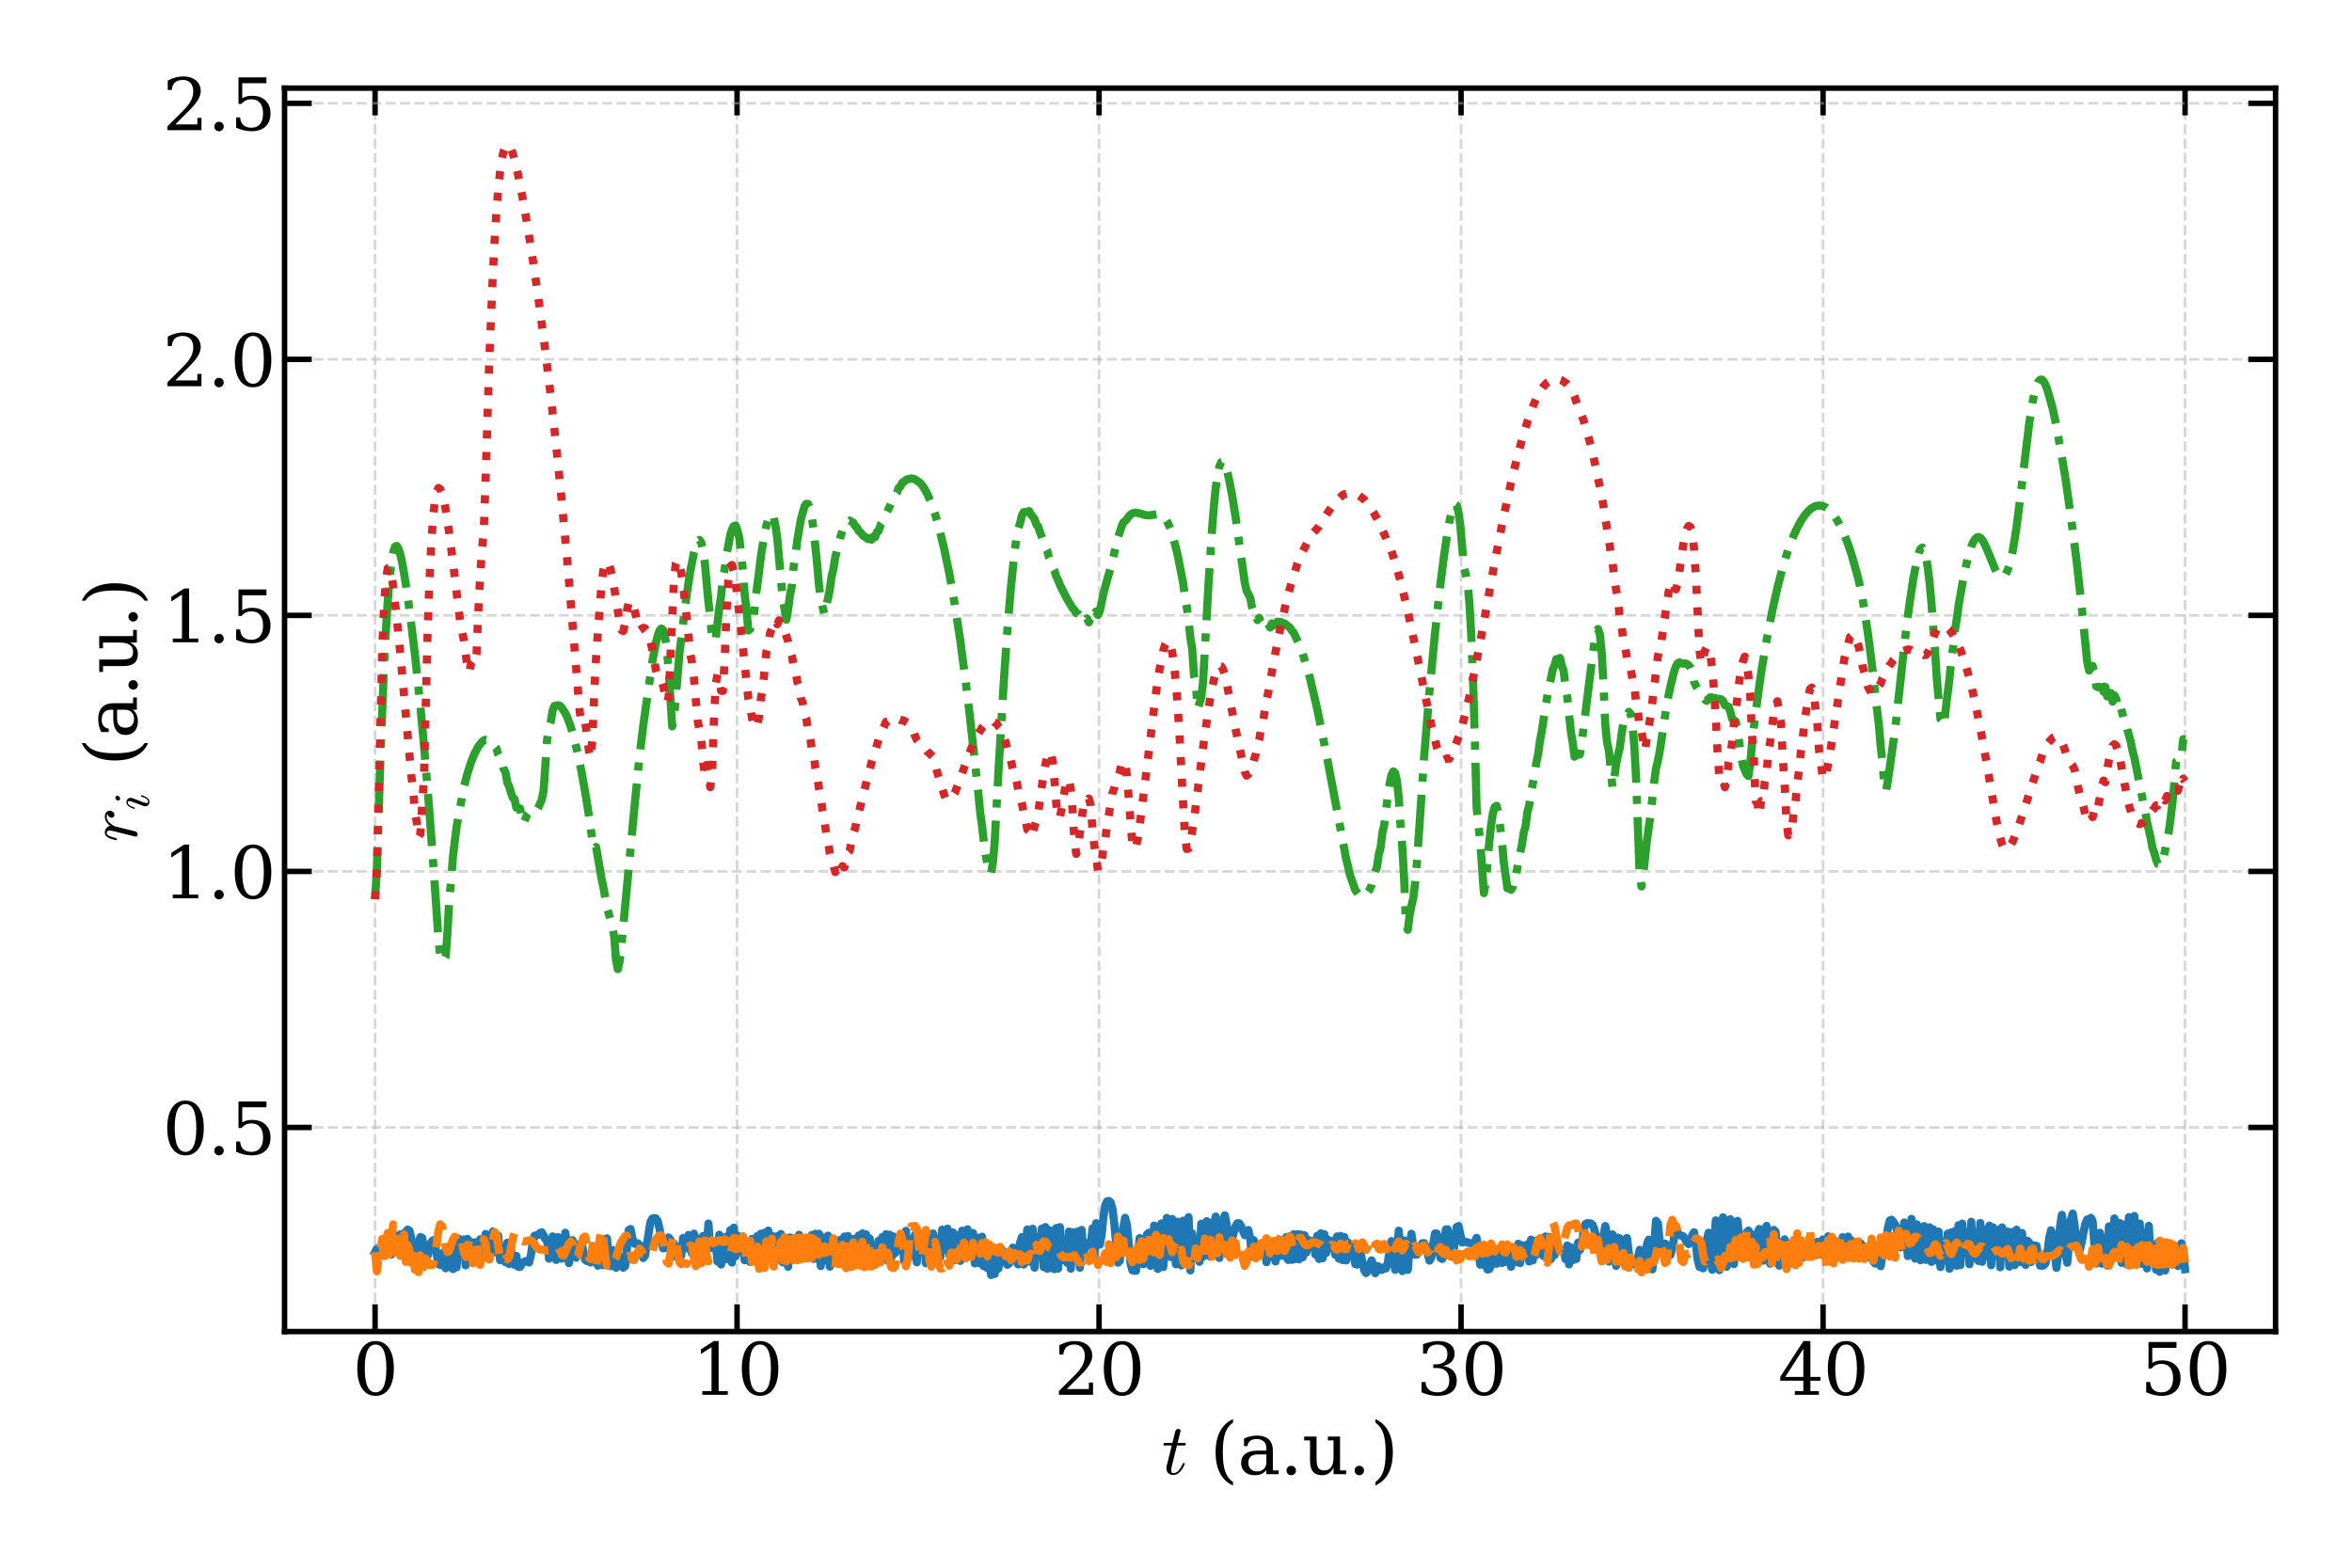 <?xml version="1.0" encoding="utf-8" standalone="no"?>
<!DOCTYPE svg PUBLIC "-//W3C//DTD SVG 1.1//EN"
  "http://www.w3.org/Graphics/SVG/1.1/DTD/svg11.dtd">
<svg xmlns:xlink="http://www.w3.org/1999/xlink" width="864pt" height="576pt" viewBox="0 0 864 576" xmlns="http://www.w3.org/2000/svg" version="1.1">
 <defs>
  <style type="text/css">*{stroke-linejoin: round; stroke-linecap: butt}</style>
 </defs>
 <g id="figure_1">
  <g id="patch_1">
   <path d="M 0 576 
L 864 576 
L 864 0 
L 0 0 
z
" style="fill: #ffffff"/>
  </g>
  <g id="axes_1">
   <g id="patch_2">
    <path d="M 104.532 489.233 
L 835.92 489.233 
L 835.92 32.391 
L 104.532 32.391 
z
" style="fill: #ffffff"/>
   </g>
   <g id="matplotlib.axis_1">
    <g id="xtick_1">
     <g id="line2d_1">
      <path d="M 137.777 489.233 
L 137.777 32.391 
" clip-path="url(#pf82e953f5b)" style="fill: none; stroke-dasharray: 3.7,1.6; stroke-dashoffset: 0; stroke: #b0b0b0; stroke-opacity: 0.5"/>
     </g>
     <g id="line2d_2">
      <defs>
       <path id="mc7f62684b3" d="M 0 0 
L 0 -10 
" style="stroke: #000000; stroke-width: 2"/>
      </defs>
      <g>
       <use xlink:href="#mc7f62684b3" x="137.777" y="489.233" style="stroke: #000000; stroke-width: 2"/>
      </g>
     </g>
     <g id="line2d_3">
      <defs>
       <path id="m777ec585d6" d="M 0 0 
L 0 10 
" style="stroke: #000000; stroke-width: 2"/>
      </defs>
      <g>
       <use xlink:href="#m777ec585d6" x="137.777" y="32.391" style="stroke: #000000; stroke-width: 2"/>
      </g>
     </g>
     <g id="text_1">
      <!-- 0 -->
      <g transform="translate(129.505 512.488) scale(0.26 -0.26)">
       <defs>
        <path id="DejaVuSerif-30" d="M 2034 219 
Q 2513 219 2750 744 
Q 2988 1269 2988 2328 
Q 2988 3391 2750 3916 
Q 2513 4441 2034 4441 
Q 1556 4441 1318 3916 
Q 1081 3391 1081 2328 
Q 1081 1269 1318 744 
Q 1556 219 2034 219 
z
M 2034 -91 
Q 1275 -91 848 546 
Q 422 1184 422 2328 
Q 422 3475 848 4112 
Q 1275 4750 2034 4750 
Q 2797 4750 3222 4112 
Q 3647 3475 3647 2328 
Q 3647 1184 3222 546 
Q 2797 -91 2034 -91 
z
" transform="scale(0.016)"/>
       </defs>
       <use xlink:href="#DejaVuSerif-30"/>
      </g>
     </g>
    </g>
    <g id="xtick_2">
     <g id="line2d_4">
      <path d="M 270.756 489.233 
L 270.756 32.391 
" clip-path="url(#pf82e953f5b)" style="fill: none; stroke-dasharray: 3.7,1.6; stroke-dashoffset: 0; stroke: #b0b0b0; stroke-opacity: 0.5"/>
     </g>
     <g id="line2d_5">
      <g>
       <use xlink:href="#mc7f62684b3" x="270.756" y="489.233" style="stroke: #000000; stroke-width: 2"/>
      </g>
     </g>
     <g id="line2d_6">
      <g>
       <use xlink:href="#m777ec585d6" x="270.756" y="32.391" style="stroke: #000000; stroke-width: 2"/>
      </g>
     </g>
     <g id="text_2">
      <!-- 10 -->
      <g transform="translate(254.214 512.488) scale(0.26 -0.26)">
       <defs>
        <path id="DejaVuSerif-31" d="M 909 0 
L 909 331 
L 1722 331 
L 1722 4213 
L 781 3603 
L 781 4013 
L 1919 4750 
L 2350 4750 
L 2350 331 
L 3163 331 
L 3163 0 
L 909 0 
z
" transform="scale(0.016)"/>
       </defs>
       <use xlink:href="#DejaVuSerif-31"/>
       <use xlink:href="#DejaVuSerif-30" x="63.623"/>
      </g>
     </g>
    </g>
    <g id="xtick_3">
     <g id="line2d_7">
      <path d="M 403.736 489.233 
L 403.736 32.391 
" clip-path="url(#pf82e953f5b)" style="fill: none; stroke-dasharray: 3.7,1.6; stroke-dashoffset: 0; stroke: #b0b0b0; stroke-opacity: 0.5"/>
     </g>
     <g id="line2d_8">
      <g>
       <use xlink:href="#mc7f62684b3" x="403.736" y="489.233" style="stroke: #000000; stroke-width: 2"/>
      </g>
     </g>
     <g id="line2d_9">
      <g>
       <use xlink:href="#m777ec585d6" x="403.736" y="32.391" style="stroke: #000000; stroke-width: 2"/>
      </g>
     </g>
     <g id="text_3">
      <!-- 20 -->
      <g transform="translate(387.193 512.488) scale(0.26 -0.26)">
       <defs>
        <path id="DejaVuSerif-32" d="M 819 3553 
L 469 3553 
L 469 4384 
Q 803 4563 1142 4656 
Q 1481 4750 1806 4750 
Q 2534 4750 2956 4397 
Q 3378 4044 3378 3438 
Q 3378 2753 2422 1800 
Q 2347 1728 2309 1691 
L 1131 513 
L 3078 513 
L 3078 1088 
L 3444 1088 
L 3444 0 
L 434 0 
L 434 341 
L 1850 1753 
Q 2319 2222 2519 2614 
Q 2719 3006 2719 3438 
Q 2719 3909 2473 4175 
Q 2228 4441 1797 4441 
Q 1350 4441 1106 4219 
Q 863 3997 819 3553 
z
" transform="scale(0.016)"/>
       </defs>
       <use xlink:href="#DejaVuSerif-32"/>
       <use xlink:href="#DejaVuSerif-30" x="63.623"/>
      </g>
     </g>
    </g>
    <g id="xtick_4">
     <g id="line2d_10">
      <path d="M 536.716 489.233 
L 536.716 32.391 
" clip-path="url(#pf82e953f5b)" style="fill: none; stroke-dasharray: 3.7,1.6; stroke-dashoffset: 0; stroke: #b0b0b0; stroke-opacity: 0.5"/>
     </g>
     <g id="line2d_11">
      <g>
       <use xlink:href="#mc7f62684b3" x="536.716" y="489.233" style="stroke: #000000; stroke-width: 2"/>
      </g>
     </g>
     <g id="line2d_12">
      <g>
       <use xlink:href="#m777ec585d6" x="536.716" y="32.391" style="stroke: #000000; stroke-width: 2"/>
      </g>
     </g>
     <g id="text_4">
      <!-- 30 -->
      <g transform="translate(520.173 512.488) scale(0.26 -0.26)">
       <defs>
        <path id="DejaVuSerif-33" d="M 622 4469 
Q 988 4606 1323 4678 
Q 1659 4750 1953 4750 
Q 2638 4750 3022 4454 
Q 3406 4159 3406 3634 
Q 3406 3213 3140 2930 
Q 2875 2647 2388 2547 
Q 2963 2466 3280 2130 
Q 3597 1794 3597 1259 
Q 3597 606 3158 257 
Q 2719 -91 1894 -91 
Q 1528 -91 1179 -12 
Q 831 66 488 225 
L 488 1131 
L 838 1131 
Q 869 681 1141 450 
Q 1413 219 1906 219 
Q 2384 219 2661 495 
Q 2938 772 2938 1253 
Q 2938 1803 2653 2086 
Q 2369 2369 1819 2369 
L 1522 2369 
L 1522 2688 
L 1678 2688 
Q 2225 2688 2498 2914 
Q 2772 3141 2772 3597 
Q 2772 4006 2547 4223 
Q 2322 4441 1900 4441 
Q 1478 4441 1245 4241 
Q 1013 4041 972 3647 
L 622 3647 
L 622 4469 
z
" transform="scale(0.016)"/>
       </defs>
       <use xlink:href="#DejaVuSerif-33"/>
       <use xlink:href="#DejaVuSerif-30" x="63.623"/>
      </g>
     </g>
    </g>
    <g id="xtick_5">
     <g id="line2d_13">
      <path d="M 669.695 489.233 
L 669.695 32.391 
" clip-path="url(#pf82e953f5b)" style="fill: none; stroke-dasharray: 3.7,1.6; stroke-dashoffset: 0; stroke: #b0b0b0; stroke-opacity: 0.5"/>
     </g>
     <g id="line2d_14">
      <g>
       <use xlink:href="#mc7f62684b3" x="669.695" y="489.233" style="stroke: #000000; stroke-width: 2"/>
      </g>
     </g>
     <g id="line2d_15">
      <g>
       <use xlink:href="#m777ec585d6" x="669.695" y="32.391" style="stroke: #000000; stroke-width: 2"/>
      </g>
     </g>
     <g id="text_5">
      <!-- 40 -->
      <g transform="translate(653.153 512.488) scale(0.26 -0.26)">
       <defs>
        <path id="DejaVuSerif-34" d="M 2234 1581 
L 2234 4063 
L 641 1581 
L 2234 1581 
z
M 3609 0 
L 1484 0 
L 1484 331 
L 2234 331 
L 2234 1247 
L 197 1247 
L 197 1588 
L 2241 4750 
L 2859 4750 
L 2859 1581 
L 3750 1581 
L 3750 1247 
L 2859 1247 
L 2859 331 
L 3609 331 
L 3609 0 
z
" transform="scale(0.016)"/>
       </defs>
       <use xlink:href="#DejaVuSerif-34"/>
       <use xlink:href="#DejaVuSerif-30" x="63.623"/>
      </g>
     </g>
    </g>
    <g id="xtick_6">
     <g id="line2d_16">
      <path d="M 802.675 489.233 
L 802.675 32.391 
" clip-path="url(#pf82e953f5b)" style="fill: none; stroke-dasharray: 3.7,1.6; stroke-dashoffset: 0; stroke: #b0b0b0; stroke-opacity: 0.5"/>
     </g>
     <g id="line2d_17">
      <g>
       <use xlink:href="#mc7f62684b3" x="802.675" y="489.233" style="stroke: #000000; stroke-width: 2"/>
      </g>
     </g>
     <g id="line2d_18">
      <g>
       <use xlink:href="#m777ec585d6" x="802.675" y="32.391" style="stroke: #000000; stroke-width: 2"/>
      </g>
     </g>
     <g id="text_6">
      <!-- 50 -->
      <g transform="translate(786.133 512.488) scale(0.26 -0.26)">
       <defs>
        <path id="DejaVuSerif-35" d="M 3219 4666 
L 3219 4153 
L 1081 4153 
L 1081 2816 
Q 1244 2928 1461 2984 
Q 1678 3041 1947 3041 
Q 2703 3041 3140 2622 
Q 3578 2203 3578 1478 
Q 3578 738 3136 323 
Q 2694 -91 1894 -91 
Q 1572 -91 1234 -12 
Q 897 66 544 225 
L 544 1131 
L 897 1131 
Q 925 688 1179 453 
Q 1434 219 1894 219 
Q 2388 219 2653 544 
Q 2919 869 2919 1478 
Q 2919 2084 2655 2407 
Q 2391 2731 1894 2731 
Q 1613 2731 1398 2631 
Q 1184 2531 1019 2322 
L 750 2322 
L 750 4666 
L 3219 4666 
z
" transform="scale(0.016)"/>
       </defs>
       <use xlink:href="#DejaVuSerif-35"/>
       <use xlink:href="#DejaVuSerif-30" x="63.623"/>
      </g>
     </g>
    </g>
    <g id="text_7">
     <!-- $t$ (a.u.) -->
     <g transform="translate(426.806 541.652) scale(0.26 -0.26)">
      <defs>
       <path id="Cmmi10-74" d="M 397 519 
Q 397 613 416 697 
L 878 2534 
L 206 2534 
Q 141 2534 141 2619 
Q 166 2759 225 2759 
L 934 2759 
L 1191 3803 
Q 1216 3888 1291 3947 
Q 1366 4006 1459 4006 
Q 1541 4006 1595 3957 
Q 1650 3909 1650 3828 
Q 1650 3809 1648 3798 
Q 1647 3788 1644 3775 
L 1388 2759 
L 2047 2759 
Q 2113 2759 2113 2675 
Q 2109 2659 2100 2621 
Q 2091 2584 2075 2559 
Q 2059 2534 2028 2534 
L 1331 2534 
L 872 684 
Q 825 503 825 372 
Q 825 97 1013 97 
Q 1294 97 1511 361 
Q 1728 625 1844 941 
Q 1869 978 1894 978 
L 1972 978 
Q 1997 978 2012 961 
Q 2028 944 2028 922 
Q 2028 909 2022 903 
Q 1881 516 1612 222 
Q 1344 -72 997 -72 
Q 744 -72 570 93 
Q 397 259 397 519 
z
" transform="scale(0.016)"/>
       <path id="DejaVuSerif-20" transform="scale(0.016)"/>
       <path id="DejaVuSerif-28" d="M 2041 -997 
Q 1281 -656 893 83 
Q 506 822 506 1931 
Q 506 3044 893 3783 
Q 1281 4522 2041 4863 
L 2041 4556 
Q 1559 4225 1350 3623 
Q 1141 3022 1141 1931 
Q 1141 844 1350 242 
Q 1559 -359 2041 -691 
L 2041 -997 
z
" transform="scale(0.016)"/>
       <path id="DejaVuSerif-61" d="M 2547 1044 
L 2547 1747 
L 1806 1747 
Q 1378 1747 1168 1562 
Q 959 1378 959 997 
Q 959 650 1171 447 
Q 1384 244 1747 244 
Q 2106 244 2326 466 
Q 2547 688 2547 1044 
z
M 3122 2075 
L 3122 331 
L 3634 331 
L 3634 0 
L 2547 0 
L 2547 359 
Q 2356 128 2106 18 
Q 1856 -91 1522 -91 
Q 969 -91 644 203 
Q 319 497 319 997 
Q 319 1513 691 1797 
Q 1063 2081 1741 2081 
L 2547 2081 
L 2547 2309 
Q 2547 2688 2317 2895 
Q 2088 3103 1672 3103 
Q 1328 3103 1125 2947 
Q 922 2791 872 2484 
L 575 2484 
L 575 3156 
Q 875 3284 1158 3348 
Q 1441 3413 1709 3413 
Q 2400 3413 2761 3070 
Q 3122 2728 3122 2075 
z
" transform="scale(0.016)"/>
       <path id="DejaVuSerif-2e" d="M 603 325 
Q 603 500 722 622 
Q 841 744 1019 744 
Q 1191 744 1312 622 
Q 1434 500 1434 325 
Q 1434 153 1312 31 
Q 1191 -91 1019 -91 
Q 841 -91 722 29 
Q 603 150 603 325 
z
" transform="scale(0.016)"/>
       <path id="DejaVuSerif-75" d="M 2266 3322 
L 3341 3322 
L 3341 331 
L 3884 331 
L 3884 0 
L 2766 0 
L 2766 588 
Q 2606 256 2353 82 
Q 2100 -91 1766 -91 
Q 1213 -91 952 223 
Q 691 538 691 1209 
L 691 2988 
L 172 2988 
L 172 3322 
L 1269 3322 
L 1269 1388 
Q 1269 781 1417 556 
Q 1566 331 1947 331 
Q 2347 331 2556 625 
Q 2766 919 2766 1478 
L 2766 2988 
L 2266 2988 
L 2266 3322 
z
" transform="scale(0.016)"/>
       <path id="DejaVuSerif-29" d="M 453 -997 
L 453 -691 
Q 934 -359 1145 242 
Q 1356 844 1356 1931 
Q 1356 3022 1145 3623 
Q 934 4225 453 4556 
L 453 4863 
Q 1216 4522 1603 3783 
Q 1991 3044 1991 1931 
Q 1991 822 1603 83 
Q 1216 -656 453 -997 
z
" transform="scale(0.016)"/>
      </defs>
      <use xlink:href="#Cmmi10-74" transform="translate(0 0.016)"/>
      <use xlink:href="#DejaVuSerif-20" transform="translate(36.084 0.016)"/>
      <use xlink:href="#DejaVuSerif-28" transform="translate(67.871 0.016)"/>
      <use xlink:href="#DejaVuSerif-61" transform="translate(106.885 0.016)"/>
      <use xlink:href="#DejaVuSerif-2e" transform="translate(166.504 0.016)"/>
      <use xlink:href="#DejaVuSerif-75" transform="translate(198.291 0.016)"/>
      <use xlink:href="#DejaVuSerif-2e" transform="translate(262.695 0.016)"/>
      <use xlink:href="#DejaVuSerif-29" transform="translate(294.482 0.016)"/>
     </g>
    </g>
   </g>
   <g id="matplotlib.axis_2">
    <g id="ytick_1">
     <g id="line2d_19">
      <path d="M 104.532 414.25 
L 835.92 414.25 
" clip-path="url(#pf82e953f5b)" style="fill: none; stroke-dasharray: 3.7,1.6; stroke-dashoffset: 0; stroke: #b0b0b0; stroke-opacity: 0.5"/>
     </g>
     <g id="line2d_20">
      <defs>
       <path id="m31fc843021" d="M 0 0 
L 10 0 
" style="stroke: #000000; stroke-width: 2"/>
      </defs>
      <g>
       <use xlink:href="#m31fc843021" x="104.532" y="414.25" style="stroke: #000000; stroke-width: 2"/>
      </g>
     </g>
     <g id="line2d_21">
      <defs>
       <path id="m3a39a585ec" d="M 0 0 
L -10 0 
" style="stroke: #000000; stroke-width: 2"/>
      </defs>
      <g>
       <use xlink:href="#m3a39a585ec" x="835.92" y="414.25" style="stroke: #000000; stroke-width: 2"/>
      </g>
     </g>
     <g id="text_8">
      <!-- 0.5 -->
      <g transform="translate(59.684 424.128) scale(0.26 -0.26)">
       <use xlink:href="#DejaVuSerif-30"/>
       <use xlink:href="#DejaVuSerif-2e" x="63.623"/>
       <use xlink:href="#DejaVuSerif-35" x="95.41"/>
      </g>
     </g>
    </g>
    <g id="ytick_2">
     <g id="line2d_22">
      <path d="M 104.532 320.178 
L 835.92 320.178 
" clip-path="url(#pf82e953f5b)" style="fill: none; stroke-dasharray: 3.7,1.6; stroke-dashoffset: 0; stroke: #b0b0b0; stroke-opacity: 0.5"/>
     </g>
     <g id="line2d_23">
      <g>
       <use xlink:href="#m31fc843021" x="104.532" y="320.178" style="stroke: #000000; stroke-width: 2"/>
      </g>
     </g>
     <g id="line2d_24">
      <g>
       <use xlink:href="#m3a39a585ec" x="835.92" y="320.178" style="stroke: #000000; stroke-width: 2"/>
      </g>
     </g>
     <g id="text_9">
      <!-- 1.0 -->
      <g transform="translate(59.684 330.056) scale(0.26 -0.26)">
       <use xlink:href="#DejaVuSerif-31"/>
       <use xlink:href="#DejaVuSerif-2e" x="63.623"/>
       <use xlink:href="#DejaVuSerif-30" x="95.41"/>
      </g>
     </g>
    </g>
    <g id="ytick_3">
     <g id="line2d_25">
      <path d="M 104.532 226.106 
L 835.92 226.106 
" clip-path="url(#pf82e953f5b)" style="fill: none; stroke-dasharray: 3.7,1.6; stroke-dashoffset: 0; stroke: #b0b0b0; stroke-opacity: 0.5"/>
     </g>
     <g id="line2d_26">
      <g>
       <use xlink:href="#m31fc843021" x="104.532" y="226.106" style="stroke: #000000; stroke-width: 2"/>
      </g>
     </g>
     <g id="line2d_27">
      <g>
       <use xlink:href="#m3a39a585ec" x="835.92" y="226.106" style="stroke: #000000; stroke-width: 2"/>
      </g>
     </g>
     <g id="text_10">
      <!-- 1.5 -->
      <g transform="translate(59.684 235.984) scale(0.26 -0.26)">
       <use xlink:href="#DejaVuSerif-31"/>
       <use xlink:href="#DejaVuSerif-2e" x="63.623"/>
       <use xlink:href="#DejaVuSerif-35" x="95.41"/>
      </g>
     </g>
    </g>
    <g id="ytick_4">
     <g id="line2d_28">
      <path d="M 104.532 132.034 
L 835.92 132.034 
" clip-path="url(#pf82e953f5b)" style="fill: none; stroke-dasharray: 3.7,1.6; stroke-dashoffset: 0; stroke: #b0b0b0; stroke-opacity: 0.5"/>
     </g>
     <g id="line2d_29">
      <g>
       <use xlink:href="#m31fc843021" x="104.532" y="132.034" style="stroke: #000000; stroke-width: 2"/>
      </g>
     </g>
     <g id="line2d_30">
      <g>
       <use xlink:href="#m3a39a585ec" x="835.92" y="132.034" style="stroke: #000000; stroke-width: 2"/>
      </g>
     </g>
     <g id="text_11">
      <!-- 2.0 -->
      <g transform="translate(59.684 141.912) scale(0.26 -0.26)">
       <use xlink:href="#DejaVuSerif-32"/>
       <use xlink:href="#DejaVuSerif-2e" x="63.623"/>
       <use xlink:href="#DejaVuSerif-30" x="95.41"/>
      </g>
     </g>
    </g>
    <g id="ytick_5">
     <g id="line2d_31">
      <path d="M 104.532 37.962 
L 835.92 37.962 
" clip-path="url(#pf82e953f5b)" style="fill: none; stroke-dasharray: 3.7,1.6; stroke-dashoffset: 0; stroke: #b0b0b0; stroke-opacity: 0.5"/>
     </g>
     <g id="line2d_32">
      <g>
       <use xlink:href="#m31fc843021" x="104.532" y="37.962" style="stroke: #000000; stroke-width: 2"/>
      </g>
     </g>
     <g id="line2d_33">
      <g>
       <use xlink:href="#m3a39a585ec" x="835.92" y="37.962" style="stroke: #000000; stroke-width: 2"/>
      </g>
     </g>
     <g id="text_12">
      <!-- 2.5 -->
      <g transform="translate(59.684 47.84) scale(0.26 -0.26)">
       <use xlink:href="#DejaVuSerif-32"/>
       <use xlink:href="#DejaVuSerif-2e" x="63.623"/>
       <use xlink:href="#DejaVuSerif-35" x="95.41"/>
      </g>
     </g>
    </g>
    <g id="text_13">
     <!-- $r_i$ (a.u.) -->
     <g transform="translate(50.276 309.432) rotate(-90) scale(0.26 -0.26)">
      <defs>
       <path id="Cmmi10-72" d="M 494 109 
Q 494 147 500 166 
L 978 2075 
Q 1025 2253 1025 2388 
Q 1025 2663 838 2663 
Q 638 2663 541 2423 
Q 444 2184 353 1819 
Q 353 1800 334 1789 
Q 316 1778 300 1778 
L 225 1778 
Q 203 1778 187 1801 
Q 172 1825 172 1844 
Q 241 2122 305 2315 
Q 369 2509 505 2668 
Q 641 2828 844 2828 
Q 1066 2828 1233 2700 
Q 1400 2572 1441 2363 
Q 1603 2575 1811 2701 
Q 2019 2828 2266 2828 
Q 2469 2828 2623 2709 
Q 2778 2591 2778 2388 
Q 2778 2225 2676 2104 
Q 2575 1984 2406 1984 
Q 2303 1984 2233 2048 
Q 2163 2113 2163 2216 
Q 2163 2356 2266 2467 
Q 2369 2578 2503 2578 
Q 2400 2663 2253 2663 
Q 1978 2663 1775 2467 
Q 1572 2272 1409 1972 
L 953 141 
Q 931 53 854 -9 
Q 778 -72 684 -72 
Q 606 -72 550 -22 
Q 494 28 494 109 
z
" transform="scale(0.016)"/>
       <path id="Cmmi10-69" d="M 500 459 
Q 500 578 550 709 
L 1069 2088 
Q 1153 2322 1153 2472 
Q 1153 2663 1013 2663 
Q 759 2663 595 2402 
Q 431 2141 353 1819 
Q 341 1778 300 1778 
L 225 1778 
Q 172 1778 172 1838 
L 172 1856 
Q 275 2238 487 2533 
Q 700 2828 1025 2828 
Q 1253 2828 1411 2678 
Q 1569 2528 1569 2297 
Q 1569 2178 1516 2047 
L 997 672 
Q 909 459 909 288 
Q 909 97 1056 97 
Q 1306 97 1473 364 
Q 1641 631 1709 941 
Q 1722 978 1759 978 
L 1838 978 
Q 1863 978 1878 961 
Q 1894 944 1894 922 
Q 1894 916 1888 903 
Q 1800 541 1583 234 
Q 1366 -72 1044 -72 
Q 819 -72 659 83 
Q 500 238 500 459 
z
M 1222 3878 
Q 1222 4013 1334 4122 
Q 1447 4231 1581 4231 
Q 1691 4231 1761 4164 
Q 1831 4097 1831 3994 
Q 1831 3850 1717 3742 
Q 1603 3634 1466 3634 
Q 1363 3634 1292 3704 
Q 1222 3775 1222 3878 
z
" transform="scale(0.016)"/>
      </defs>
      <use xlink:href="#Cmmi10-72" transform="translate(0 0.016)"/>
      <use xlink:href="#Cmmi10-69" transform="translate(45.117 -16.991) scale(0.7)"/>
      <use xlink:href="#DejaVuSerif-20" transform="translate(75.591 0.016)"/>
      <use xlink:href="#DejaVuSerif-28" transform="translate(107.378 0.016)"/>
      <use xlink:href="#DejaVuSerif-61" transform="translate(146.392 0.016)"/>
      <use xlink:href="#DejaVuSerif-2e" transform="translate(206.011 0.016)"/>
      <use xlink:href="#DejaVuSerif-75" transform="translate(237.798 0.016)"/>
      <use xlink:href="#DejaVuSerif-2e" transform="translate(302.203 0.016)"/>
      <use xlink:href="#DejaVuSerif-29" transform="translate(333.99 0.016)"/>
     </g>
    </g>
   </g>
   <g id="line2d_34">
    <path d="M 137.777 460.063 
L 138.442 458.79 
L 139.108 458.971 
L 139.773 459.274 
L 140.439 459.443 
L 141.77 459.281 
L 142.435 459.645 
L 143.101 460.577 
L 143.767 460.935 
L 144.432 459.737 
L 146.429 453.873 
L 147.094 453.52 
L 147.76 453.527 
L 148.426 453.295 
L 149.757 451.779 
L 150.422 452.191 
L 151.088 454.955 
L 151.753 459.55 
L 152.419 462.402 
L 153.085 460.779 
L 153.75 456.952 
L 154.416 454.515 
L 155.081 454.812 
L 156.412 461.938 
L 157.078 461.417 
L 157.743 458.675 
L 158.409 456.408 
L 159.075 455.691 
L 159.74 457.373 
L 161.071 464.335 
L 161.737 464.808 
L 162.402 460.732 
L 163.068 460.018 
L 163.734 466.007 
L 164.399 461.813 
L 165.065 464.217 
L 165.73 461.51 
L 166.396 466.291 
L 167.061 457.1 
L 167.727 465.639 
L 168.392 455.061 
L 169.058 461.386 
L 169.724 459.078 
L 170.389 455.393 
L 171.055 464.918 
L 171.72 455.222 
L 172.386 456.086 
L 173.051 463.71 
L 173.717 456.933 
L 174.383 456.424 
L 175.048 462.295 
L 176.379 455.367 
L 177.045 460.237 
L 177.71 461.178 
L 178.376 453.368 
L 179.042 454.829 
L 179.707 462.7 
L 180.373 459.387 
L 181.038 452.502 
L 181.704 460.073 
L 182.369 460.128 
L 183.035 453.997 
L 183.7 463.007 
L 184.366 459.332 
L 185.032 458.518 
L 185.697 463.795 
L 186.363 456.616 
L 187.028 464.453 
L 187.694 458.753 
L 188.359 464.283 
L 189.025 464.722 
L 189.691 461.442 
L 190.356 465.403 
L 191.022 465.51 
L 191.687 464.328 
L 192.353 463.771 
L 193.018 463.366 
L 193.684 463.54 
L 194.349 463.857 
L 195.015 461.231 
L 195.681 456.703 
L 196.346 454.048 
L 197.677 453.739 
L 198.343 453.039 
L 199.008 452.779 
L 199.674 453.921 
L 200.34 455.383 
L 201.005 455.549 
L 201.671 462.449 
L 202.336 461.418 
L 203.002 454.28 
L 203.667 460.748 
L 204.333 462.924 
L 204.999 454.541 
L 205.664 456.24 
L 206.33 462.476 
L 206.995 458.37 
L 207.661 452.943 
L 208.326 457.265 
L 208.992 464.097 
L 209.657 460.369 
L 210.323 455.665 
L 210.989 457.879 
L 211.654 462.085 
L 212.32 460.921 
L 212.985 457.104 
L 213.651 456.742 
L 214.982 462.919 
L 215.648 463.346 
L 216.313 463.416 
L 216.979 463.863 
L 217.644 462.261 
L 218.31 459.73 
L 218.975 463.089 
L 219.641 465.044 
L 220.306 460.744 
L 220.972 457.74 
L 221.638 464.862 
L 222.303 463.464 
L 222.969 454.998 
L 223.634 462.259 
L 224.3 465.192 
L 224.965 459.25 
L 225.631 461.985 
L 226.297 465.792 
L 227.628 461.646 
L 228.959 465.777 
L 229.624 465.214 
L 230.956 451.989 
L 231.621 451.549 
L 232.287 454.83 
L 232.952 456.865 
L 233.618 457.136 
L 234.283 456.808 
L 234.949 457.391 
L 236.28 462.206 
L 236.946 461.386 
L 238.942 449.001 
L 239.608 447.74 
L 240.273 447.571 
L 240.939 447.676 
L 241.605 448.645 
L 242.27 451.368 
L 242.936 455.432 
L 243.601 458.669 
L 244.267 458.543 
L 244.932 456.082 
L 245.598 454.651 
L 246.263 455.477 
L 246.929 456.806 
L 247.595 456.961 
L 248.26 461.709 
L 248.926 458.852 
L 249.591 458.159 
L 250.257 461.301 
L 250.922 454.862 
L 251.588 458.027 
L 252.254 458.556 
L 252.919 453.775 
L 253.585 459.199 
L 254.25 460.631 
L 254.916 453.256 
L 255.581 455.061 
L 256.247 459.27 
L 256.913 457.243 
L 258.244 454.147 
L 259.575 458.937 
L 260.24 449.558 
L 260.906 458.452 
L 261.571 458.405 
L 262.237 458.704 
L 262.903 456.472 
L 263.568 463.512 
L 264.234 453.678 
L 264.899 464.603 
L 265.565 454.747 
L 266.23 462.636 
L 266.896 454.338 
L 267.562 462.772 
L 268.227 452.019 
L 268.893 463.902 
L 269.558 451.074 
L 270.224 461.626 
L 270.889 453.947 
L 271.555 456.755 
L 272.22 460.084 
L 272.886 454.325 
L 273.552 463.049 
L 274.217 456.356 
L 275.548 463.678 
L 276.214 455.223 
L 276.879 462.89 
L 277.545 461.433 
L 278.211 454.158 
L 278.876 464.111 
L 279.542 453.277 
L 280.207 463.184 
L 280.873 452.932 
L 281.538 462.748 
L 282.204 452.14 
L 282.87 461.021 
L 283.535 454.057 
L 284.201 457.586 
L 284.866 459.151 
L 285.532 454.182 
L 286.197 462.724 
L 286.863 453.394 
L 287.528 463.829 
L 288.194 457.571 
L 288.86 457.649 
L 289.525 465.445 
L 290.191 454.674 
L 290.856 462.119 
L 291.522 460.152 
L 292.187 454.863 
L 292.853 462.184 
L 293.519 453.695 
L 294.184 461.221 
L 294.85 455.452 
L 295.515 458.651 
L 296.181 458.932 
L 296.846 455.77 
L 297.512 461.967 
L 298.177 453.765 
L 298.843 462.566 
L 299.509 453.318 
L 300.174 462.496 
L 300.84 453.307 
L 301.505 465.191 
L 302.171 454.618 
L 302.836 463.144 
L 303.502 462.582 
L 304.168 453.994 
L 304.833 465.399 
L 305.499 457.629 
L 306.164 458.875 
L 306.83 461.267 
L 307.495 455.84 
L 308.161 461.755 
L 308.827 455.523 
L 309.492 461.496 
L 310.158 454.342 
L 310.823 461.97 
L 311.489 454.133 
L 312.154 461.431 
L 312.82 455.209 
L 313.485 460.357 
L 314.151 455.114 
L 314.817 460.79 
L 315.482 453.951 
L 316.148 462.23 
L 316.813 453.175 
L 317.479 463.33 
L 318.144 453.538 
L 318.81 463.254 
L 319.476 455.04 
L 320.141 461.668 
L 320.807 457.365 
L 322.138 459.944 
L 322.803 455.883 
L 323.469 461.725 
L 324.134 454.505 
L 324.8 462.576 
L 325.466 453.498 
L 326.131 463.155 
L 326.797 453.655 
L 327.462 462.094 
L 328.128 454.252 
L 328.793 460.46 
L 329.459 456.252 
L 330.125 457.502 
L 330.79 459.388 
L 331.456 453.865 
L 332.121 463.324 
L 332.787 452.232 
L 333.452 462.129 
L 334.118 455.313 
L 334.784 457.436 
L 335.449 461.53 
L 336.115 453.678 
L 336.78 463.809 
L 337.446 453.397 
L 338.111 457.239 
L 338.777 458.927 
L 339.442 453.03 
L 340.108 464.137 
L 340.774 454.235 
L 341.439 458.248 
L 342.105 459.331 
L 342.77 453.209 
L 343.436 464.176 
L 344.101 454.999 
L 344.767 457.069 
L 345.433 461.869 
L 346.098 451.802 
L 346.764 459.115 
L 347.429 459.046 
L 348.095 451.433 
L 348.76 461.175 
L 349.426 456.475 
L 350.091 452.824 
L 350.757 462.978 
L 351.423 453.946 
L 352.088 455.292 
L 352.754 463.284 
L 353.419 452.2 
L 354.085 458.286 
L 354.75 461.397 
L 355.416 451.672 
L 356.082 461.575 
L 356.747 457.898 
L 357.413 453.018 
L 358.078 464.201 
L 358.744 454.686 
L 359.409 457.181 
L 360.075 464.233 
L 360.741 454.396 
L 361.406 465.214 
L 362.072 457.37 
L 362.737 465.947 
L 363.403 459.786 
L 364.068 468.467 
L 364.734 461.488 
L 365.399 468.089 
L 366.065 460.086 
L 366.731 466.135 
L 367.396 463.013 
L 368.062 459.207 
L 368.727 460.589 
L 369.393 463.315 
L 370.058 464.722 
L 370.724 464.222 
L 371.39 461.64 
L 372.055 458.416 
L 372.721 458.647 
L 373.386 463.494 
L 374.052 464.586 
L 374.717 456.639 
L 375.383 454.534 
L 376.048 464.621 
L 376.714 459.928 
L 377.38 451.728 
L 378.045 463.582 
L 378.711 459.448 
L 379.376 451.488 
L 380.042 465.762 
L 380.707 454.606 
L 382.039 461.501 
L 382.704 451.39 
L 383.37 465.555 
L 384.035 450.839 
L 384.701 466.183 
L 385.366 451.979 
L 386.032 465.919 
L 386.698 452.199 
L 387.363 466.329 
L 388.029 451.2 
L 388.694 466.104 
L 389.36 450.87 
L 390.025 463.062 
L 390.691 455.473 
L 391.356 457.877 
L 392.022 463.986 
L 392.688 452.505 
L 393.353 466.155 
L 394.019 452.737 
L 394.684 459.539 
L 395.35 463.278 
L 396.015 452.416 
L 396.681 465.789 
L 397.347 451.906 
L 398.012 460.764 
L 398.678 457.242 
L 399.343 456.8 
L 400.009 457.664 
L 400.674 457.405 
L 401.34 451.306 
L 402.005 461.735 
L 402.671 449.405 
L 403.337 450.09 
L 404.002 457.314 
L 404.668 453.81 
L 405.333 447.159 
L 405.999 442.858 
L 406.664 441.414 
L 407.33 441.257 
L 407.996 441.784 
L 408.661 444.142 
L 409.327 449.448 
L 410.658 463.933 
L 411.323 463.329 
L 412.655 450.996 
L 413.32 447.45 
L 413.986 450.117 
L 415.317 464.289 
L 415.982 466.732 
L 416.648 466.935 
L 417.313 466.903 
L 418.645 454.919 
L 419.31 455.9 
L 419.976 464.525 
L 420.641 463.818 
L 421.307 453.606 
L 421.972 452.955 
L 422.638 465.093 
L 423.304 460.689 
L 423.969 450.323 
L 424.635 455.903 
L 425.3 466.242 
L 425.966 453.309 
L 426.631 449.525 
L 427.297 465.539 
L 427.962 457.747 
L 428.628 447.488 
L 429.294 460.196 
L 429.959 461.864 
L 430.625 447.897 
L 431.29 455.358 
L 431.956 464.523 
L 432.621 448.909 
L 433.287 453.723 
L 433.953 464.931 
L 434.618 448.528 
L 435.284 456.624 
L 435.949 461.907 
L 436.615 447.213 
L 437.28 466.776 
L 437.946 453.165 
L 438.612 460.484 
L 439.277 459.204 
L 439.943 455.987 
L 440.608 463.618 
L 441.274 449.644 
L 441.939 461.728 
L 442.605 460.028 
L 443.27 448.672 
L 443.936 449.167 
L 444.602 461.722 
L 445.267 459.838 
L 445.933 449.486 
L 446.598 446.984 
L 447.929 462.212 
L 448.595 456.338 
L 449.261 448.736 
L 449.926 446.535 
L 450.592 449.785 
L 451.257 454.3 
L 451.923 456.209 
L 452.588 454.989 
L 453.919 450.481 
L 454.585 449.416 
L 455.251 449.469 
L 455.916 450.515 
L 457.247 453.835 
L 457.913 453.676 
L 458.578 451.936 
L 459.244 454.92 
L 459.91 461.708 
L 460.575 455.669 
L 461.241 459.016 
L 461.906 460.23 
L 462.572 458.619 
L 463.237 460.051 
L 463.903 461.028 
L 464.569 457.013 
L 465.234 463.755 
L 465.9 456.683 
L 466.565 461.843 
L 467.231 460.513 
L 467.896 456.862 
L 468.562 463.488 
L 469.227 455.968 
L 469.893 461.537 
L 471.224 456.987 
L 471.89 461.567 
L 472.555 454.523 
L 473.221 462.938 
L 473.886 454.164 
L 474.552 462.896 
L 475.218 453.485 
L 475.883 462.599 
L 476.549 453.477 
L 477.214 462.713 
L 477.88 453.593 
L 478.545 461.949 
L 479.211 453.861 
L 479.876 460.225 
L 480.542 455.486 
L 481.208 458.054 
L 481.873 458.276 
L 482.539 455.912 
L 483.204 460.968 
L 483.87 454.098 
L 484.535 462.558 
L 485.201 453.157 
L 485.867 462.283 
L 486.532 453.515 
L 487.198 460.334 
L 487.863 455.53 
L 488.529 457.882 
L 489.194 458.612 
L 489.86 455.797 
L 490.526 461.051 
L 491.191 454.29 
L 491.857 462.464 
L 492.522 454.117 
L 493.188 462.97 
L 493.853 454.502 
L 494.519 463.102 
L 495.184 456.466 
L 495.85 461.684 
L 496.516 461.45 
L 497.181 457.469 
L 497.847 464.452 
L 498.512 464.623 
L 499.178 461.16 
L 499.843 460.604 
L 501.175 466.789 
L 501.84 467.754 
L 502.506 466.846 
L 503.837 463.075 
L 504.502 465.031 
L 505.168 467.798 
L 505.833 465.159 
L 506.499 465.368 
L 507.165 466.615 
L 507.83 466.452 
L 508.496 465.669 
L 509.161 466.034 
L 509.827 463.866 
L 510.492 459.221 
L 511.158 456.01 
L 511.824 459.087 
L 512.489 466.559 
L 513.155 461.282 
L 513.82 452.165 
L 515.151 467.023 
L 515.817 455.757 
L 516.483 463.381 
L 517.148 466.568 
L 517.814 458.122 
L 518.479 453.314 
L 519.145 457.744 
L 519.81 460.974 
L 520.476 460.984 
L 521.141 459.774 
L 521.807 458.059 
L 522.473 456.785 
L 523.138 456.751 
L 523.804 458.149 
L 525.135 463.195 
L 525.8 461.973 
L 526.466 457.104 
L 527.132 453.205 
L 527.797 453.236 
L 528.463 457.134 
L 529.128 462.173 
L 529.794 462.556 
L 531.125 451.746 
L 531.79 451.672 
L 533.122 461.745 
L 533.787 461.507 
L 534.453 455.605 
L 535.118 450.854 
L 535.784 450.48 
L 537.115 456.536 
L 538.446 456.249 
L 539.777 456.722 
L 540.443 456.832 
L 541.108 456.807 
L 541.774 456.387 
L 542.44 454.822 
L 543.105 460.349 
L 543.771 464.686 
L 544.436 463.997 
L 545.102 461.732 
L 545.767 464.874 
L 546.433 466.443 
L 547.098 466.299 
L 547.764 464.992 
L 548.43 460.748 
L 549.095 459.777 
L 549.761 464.34 
L 550.426 460.192 
L 551.092 459.018 
L 551.757 464.045 
L 552.423 458.919 
L 553.089 463.643 
L 553.754 463.069 
L 554.42 459.679 
L 555.085 465.421 
L 555.751 459.524 
L 556.416 460.97 
L 557.082 463.726 
L 557.747 456.989 
L 558.413 464.1 
L 559.079 457.509 
L 559.744 460.661 
L 560.41 460.88 
L 561.075 457.234 
L 561.741 463.503 
L 562.406 455.472 
L 563.072 463.117 
L 563.738 455.861 
L 564.403 461.086 
L 565.069 456.271 
L 565.734 460.019 
L 566.4 455.059 
L 567.065 461.51 
L 567.731 454.322 
L 568.397 462.541 
L 569.062 454.478 
L 569.728 462.636 
L 570.393 455.36 
L 571.059 461.174 
L 571.724 457.371 
L 572.39 459.484 
L 573.055 459.324 
L 573.721 459.593 
L 574.387 459.241 
L 575.052 462.615 
L 575.718 457.617 
L 576.383 464.552 
L 577.049 458.251 
L 577.714 463.023 
L 578.38 459.887 
L 579.046 462.577 
L 579.711 456.566 
L 580.377 459.272 
L 581.042 457.485 
L 581.708 452.576 
L 582.373 449.761 
L 583.039 449.416 
L 584.37 449.517 
L 585.036 450.081 
L 585.701 451.747 
L 587.032 457.763 
L 587.698 459.204 
L 588.363 457.793 
L 589.695 450.463 
L 590.36 453.83 
L 591.026 463.517 
L 591.691 462.622 
L 592.357 453.542 
L 593.022 460.735 
L 593.688 465.098 
L 594.354 454.747 
L 595.019 455.031 
L 595.685 463.681 
L 596.35 463.217 
L 597.016 455.605 
L 597.681 454.888 
L 598.347 460.456 
L 599.012 464.752 
L 599.678 464.617 
L 600.344 464.186 
L 601.009 464.355 
L 601.675 462.109 
L 602.34 459.201 
L 603.006 463.524 
L 603.671 465.213 
L 604.337 462.84 
L 605.003 457.162 
L 605.668 455.469 
L 606.334 461.559 
L 606.999 466.403 
L 608.33 448.562 
L 608.996 449.349 
L 609.661 455.844 
L 610.327 458.942 
L 610.993 458.202 
L 611.658 456.905 
L 612.324 457.741 
L 612.989 460.325 
L 613.655 461.084 
L 614.32 458.408 
L 614.986 454.706 
L 615.652 452.684 
L 616.317 452.916 
L 616.983 453.81 
L 618.314 454.209 
L 618.979 455.181 
L 619.645 456.471 
L 620.311 457.103 
L 620.976 456.142 
L 621.642 453.82 
L 622.307 452.756 
L 622.973 457.145 
L 623.638 462.875 
L 624.304 465.507 
L 624.969 465.542 
L 625.635 466.001 
L 626.301 463.109 
L 626.966 455.61 
L 627.632 452.956 
L 628.297 461.402 
L 628.963 466.531 
L 630.294 448.379 
L 630.96 456.672 
L 631.625 466.677 
L 632.956 447.259 
L 634.287 465.415 
L 634.953 454.433 
L 635.618 447.98 
L 636.284 458.474 
L 636.95 464.478 
L 637.615 454.102 
L 638.281 448.569 
L 638.946 455.506 
L 639.612 460.291 
L 640.277 459.306 
L 641.609 452.92 
L 642.274 452.141 
L 642.94 453.172 
L 643.605 454.659 
L 644.271 461.849 
L 644.936 461.972 
L 645.602 453.167 
L 646.268 451.55 
L 646.933 459.896 
L 647.599 463.212 
L 648.264 453.912 
L 648.93 450.415 
L 650.261 464.304 
L 650.926 459.78 
L 651.592 451.877 
L 652.258 452.547 
L 652.923 459.396 
L 653.589 465.026 
L 654.254 461.901 
L 654.92 457.012 
L 655.585 455.364 
L 656.251 457.077 
L 656.917 460.566 
L 657.582 463.4 
L 658.248 464.232 
L 658.913 463.567 
L 660.244 460.263 
L 660.91 460.165 
L 661.575 462.109 
L 662.241 462.088 
L 662.907 458.656 
L 663.572 457.818 
L 664.238 461.519 
L 664.903 460.473 
L 665.569 456.732 
L 666.234 459.305 
L 666.9 461.246 
L 667.566 456.299 
L 668.231 458.091 
L 668.897 460.871 
L 669.562 455.436 
L 670.228 458.217 
L 670.893 460.076 
L 671.559 454.253 
L 672.225 460.089 
L 673.556 455.46 
L 674.221 460.524 
L 674.887 456.238 
L 675.552 456.724 
L 676.218 460.274 
L 676.883 454.556 
L 677.549 459.06 
L 678.215 458.281 
L 678.88 454.336 
L 679.546 460.793 
L 680.211 455.781 
L 680.877 457.663 
L 681.542 458.237 
L 682.208 457.082 
L 682.874 458.764 
L 683.539 456.856 
L 684.205 460.083 
L 684.87 457.96 
L 685.536 459.435 
L 686.201 462.029 
L 686.867 459.581 
L 687.532 460.851 
L 688.198 463.575 
L 688.864 464.303 
L 689.529 462.335 
L 690.195 462.742 
L 690.86 465.232 
L 691.526 461.279 
L 692.191 460.162 
L 693.523 451.081 
L 694.188 448.447 
L 694.854 448.151 
L 695.519 448.942 
L 696.185 449.925 
L 696.85 451.974 
L 697.516 455.786 
L 698.182 458.323 
L 699.513 449.172 
L 700.178 453.851 
L 700.844 461.509 
L 702.175 447.827 
L 702.84 456.11 
L 703.506 462.449 
L 704.172 449.857 
L 704.837 452.055 
L 705.503 463.06 
L 706.168 452.375 
L 706.834 450.489 
L 707.499 462.909 
L 708.165 453.344 
L 708.831 450.942 
L 709.496 463.648 
L 710.162 451.682 
L 710.827 454.934 
L 711.493 463.225 
L 712.158 452.535 
L 712.824 465.56 
L 713.489 456.319 
L 714.155 461.437 
L 714.821 463.191 
L 715.486 453.258 
L 716.152 466.167 
L 716.817 452.798 
L 717.483 464.907 
L 718.148 452.294 
L 718.814 465.051 
L 719.48 450.18 
L 720.145 464.845 
L 720.811 449.564 
L 721.476 459.987 
L 722.142 455.611 
L 722.807 452.907 
L 723.473 464.515 
L 724.139 448.91 
L 724.804 462.284 
L 725.47 452.851 
L 726.135 454.303 
L 726.801 463.327 
L 727.466 449.347 
L 728.132 463.608 
L 728.797 451.796 
L 729.463 456.04 
L 730.129 461.681 
L 730.794 450.319 
L 731.46 464.888 
L 732.125 450.945 
L 732.791 458.2 
L 733.456 459.781 
L 734.122 451.881 
L 734.788 465.618 
L 735.453 450.975 
L 736.119 459.593 
L 736.784 459.625 
L 737.45 452.532 
L 738.115 465.395 
L 738.781 452.673 
L 739.446 456.735 
L 740.112 464.811 
L 740.778 451.82 
L 741.443 459.306 
L 742.109 463.7 
L 742.774 453.046 
L 744.105 464.735 
L 744.771 455.884 
L 745.437 456.537 
L 746.102 463.682 
L 746.768 462.836 
L 747.433 457.574 
L 748.099 457.734 
L 748.764 461.938 
L 749.43 465.02 
L 750.096 465.066 
L 750.761 464.911 
L 751.427 464.127 
L 752.092 460.291 
L 752.758 455.009 
L 753.423 452.023 
L 754.089 454.023 
L 755.42 465.838 
L 756.086 460.335 
L 756.751 450.74 
L 757.417 446.354 
L 758.082 451.074 
L 758.748 460.63 
L 759.413 463.964 
L 760.745 448.105 
L 761.41 445.886 
L 762.076 450.048 
L 762.741 455.889 
L 763.407 459.367 
L 764.072 459.085 
L 764.738 456.181 
L 765.403 452.596 
L 766.069 449.641 
L 766.735 448.065 
L 767.4 448.152 
L 768.066 447.469 
L 768.731 448.687 
L 769.397 457.72 
L 770.062 464.25 
L 770.728 453.746 
L 771.394 452.958 
L 772.059 464.319 
L 772.725 454.765 
L 773.39 455.637 
L 774.056 465.009 
L 774.721 450.586 
L 775.387 457.049 
L 776.053 461.66 
L 776.718 447.681 
L 777.384 460.519 
L 778.049 455.985 
L 778.715 449.389 
L 779.38 464 
L 780.046 449.925 
L 780.711 452.547 
L 781.377 464.656 
L 782.043 447.186 
L 782.708 456.286 
L 783.374 461.876 
L 784.039 446.792 
L 784.705 460.63 
L 785.37 456.943 
L 786.036 449.553 
L 786.702 464.354 
L 787.367 452.71 
L 788.033 453.689 
L 788.698 466.051 
L 789.364 450.395 
L 790.029 462.168 
L 791.36 457.556 
L 792.026 466.506 
L 792.692 456.522 
L 793.357 467.285 
L 794.023 459.336 
L 794.688 463.448 
L 795.354 466.797 
L 796.019 462.711 
L 796.685 461.231 
L 797.351 462.326 
L 798.016 462.642 
L 798.682 461.328 
L 799.347 462.722 
L 800.013 465.133 
L 800.678 464.825 
L 801.344 456.813 
L 802.01 460.063 
L 802.675 466.307 
L 802.675 466.307 
" clip-path="url(#pf82e953f5b)" style="fill: none; stroke: #1f77b4; stroke-width: 3; stroke-linecap: square"/>
   </g>
   <g id="line2d_35">
    <path d="M 137.777 460.063 
L 138.442 467.136 
L 139.108 461.937 
L 139.773 459.409 
L 140.439 455.193 
L 141.104 464.383 
L 141.77 455.653 
L 142.435 453.016 
L 143.101 460.81 
L 144.432 449.89 
L 145.098 460.138 
L 145.763 460.187 
L 146.429 452.033 
L 147.094 461.437 
L 147.76 460.542 
L 148.426 453.568 
L 149.091 463.62 
L 149.757 457.505 
L 150.422 459.335 
L 151.088 463.988 
L 151.753 458.198 
L 152.419 466.514 
L 153.085 459.794 
L 153.75 467.395 
L 154.416 461.26 
L 155.081 467.03 
L 155.747 462.448 
L 156.412 462.44 
L 157.078 464.635 
L 158.409 464.812 
L 159.075 464.687 
L 159.74 461.9 
L 161.071 452.092 
L 161.737 449.819 
L 162.402 450.487 
L 163.734 458.501 
L 164.399 460.056 
L 165.065 459.445 
L 166.396 455.371 
L 167.061 454.42 
L 167.727 455.244 
L 168.392 456.492 
L 169.058 455.022 
L 169.724 456.024 
L 170.389 460.076 
L 171.055 461.762 
L 171.72 460.235 
L 172.386 455.211 
L 173.051 459.207 
L 173.717 464.141 
L 174.383 462.058 
L 175.048 455.522 
L 175.714 461.108 
L 176.379 464.715 
L 177.045 461.12 
L 177.71 455.387 
L 178.376 457.045 
L 179.042 462.166 
L 179.707 462.771 
L 180.373 459.464 
L 181.038 455.54 
L 181.704 452.774 
L 182.369 453.649 
L 183.7 462.213 
L 184.366 463.881 
L 185.032 463 
L 185.697 462.427 
L 186.363 462.663 
L 187.028 461.904 
L 188.359 455.037 
L 189.025 452.981 
L 189.691 452.987 
L 191.022 455.332 
L 191.687 455.912 
L 192.353 456.138 
L 193.018 456.078 
L 194.349 455.732 
L 195.015 455.786 
L 195.681 456.213 
L 196.346 457.06 
L 197.012 458.103 
L 197.677 458.843 
L 198.343 459.062 
L 199.674 459.189 
L 201.005 459.483 
L 201.671 459.407 
L 202.336 458.892 
L 203.002 458.11 
L 203.667 457.712 
L 204.333 457.749 
L 204.999 458.227 
L 205.664 459.457 
L 206.33 460.98 
L 206.995 461.322 
L 207.661 460.036 
L 208.326 458.324 
L 208.992 456.965 
L 209.657 456.157 
L 210.323 456.866 
L 211.654 462.021 
L 212.32 461.546 
L 212.985 458.711 
L 213.651 456.98 
L 214.316 454.642 
L 214.982 454.328 
L 216.313 462.108 
L 216.979 462.61 
L 217.644 457.735 
L 218.31 460.639 
L 218.975 465.974 
L 219.641 461.558 
L 220.306 455.065 
L 220.972 451.789 
L 221.638 455.367 
L 222.303 461.407 
L 222.969 465.053 
L 223.634 464.646 
L 224.3 462.617 
L 224.965 462.025 
L 225.631 462.975 
L 226.297 461.939 
L 227.628 457.706 
L 228.293 456.205 
L 229.624 454.179 
L 230.29 454.043 
L 230.956 456.427 
L 231.621 460.103 
L 232.287 462.924 
L 232.952 462.967 
L 233.618 461.248 
L 234.949 458.759 
L 235.614 459.5 
L 236.28 460.875 
L 236.946 461.209 
L 237.611 461.246 
L 238.277 461.58 
L 238.942 461.471 
L 239.608 459.866 
L 240.273 457.29 
L 240.939 455.312 
L 241.605 454.526 
L 242.27 453.984 
L 242.936 453.911 
L 243.601 456.031 
L 244.932 463.65 
L 245.598 464.29 
L 246.263 460.724 
L 246.929 456.308 
L 247.595 454.149 
L 248.26 455.494 
L 249.591 463.739 
L 250.257 464.507 
L 250.922 463.938 
L 252.254 464.377 
L 252.919 461.811 
L 253.585 457.594 
L 254.25 457.879 
L 254.916 462.415 
L 255.581 465.201 
L 256.247 459.916 
L 256.913 456.171 
L 257.578 464.161 
L 258.244 463.444 
L 258.909 455.786 
L 259.575 461.438 
L 260.24 463.43 
L 260.906 458.023 
L 261.571 455.673 
L 262.237 456.522 
L 262.903 456.475 
L 264.234 455.677 
L 264.899 455.732 
L 265.565 456.307 
L 266.23 455.347 
L 266.896 455.852 
L 267.562 459.24 
L 268.227 461.02 
L 268.893 458.496 
L 269.558 454.887 
L 270.224 454.994 
L 270.889 458.795 
L 271.555 461.421 
L 272.886 454.298 
L 273.552 457.002 
L 274.217 462.193 
L 275.548 455.903 
L 276.214 463.618 
L 276.879 458.428 
L 277.545 463.701 
L 278.211 458.036 
L 278.876 466.186 
L 279.542 459.766 
L 280.207 458.857 
L 280.873 465.839 
L 281.538 456.114 
L 282.204 462.564 
L 282.87 461.792 
L 283.535 455.098 
L 284.201 465.348 
L 284.866 455.699 
L 285.532 462.026 
L 286.197 459.918 
L 286.863 456.296 
L 287.528 463.129 
L 288.194 454.585 
L 288.86 463.377 
L 289.525 455.38 
L 290.191 462.708 
L 290.856 455.276 
L 291.522 462.974 
L 292.187 454.81 
L 292.853 463.054 
L 293.519 454.757 
L 294.184 462.71 
L 294.85 454.755 
L 295.515 462.401 
L 296.181 454.669 
L 296.846 462.326 
L 297.512 454.71 
L 298.177 462.25 
L 298.843 455.124 
L 299.509 461.818 
L 300.174 456.025 
L 300.84 461.016 
L 301.505 457.191 
L 302.171 460.409 
L 302.836 457.973 
L 303.502 460.189 
L 304.833 458.068 
L 305.499 462.876 
L 306.164 455.019 
L 306.83 465.847 
L 307.495 458.534 
L 308.161 458.666 
L 308.827 466.34 
L 309.492 457.421 
L 310.823 465.941 
L 311.489 457.979 
L 312.82 465.462 
L 313.485 456.478 
L 314.151 465 
L 315.482 458.263 
L 316.148 465.013 
L 316.813 456.323 
L 317.479 465.592 
L 318.144 456.767 
L 318.81 465.287 
L 319.476 456.927 
L 320.141 465.337 
L 320.807 456.706 
L 321.472 464.74 
L 322.138 458.605 
L 322.803 461.705 
L 323.469 463.857 
L 324.134 458.271 
L 324.8 464.328 
L 325.466 463.682 
L 326.131 460.289 
L 326.797 463.314 
L 327.462 465.636 
L 328.128 465.943 
L 328.793 465.348 
L 329.459 461.828 
L 330.125 456.333 
L 330.79 453.24 
L 331.456 455.52 
L 332.787 465.217 
L 333.452 462.692 
L 334.118 454.874 
L 334.784 450.547 
L 335.449 450.823 
L 336.115 450.411 
L 336.78 451.305 
L 338.111 461.827 
L 338.777 462.4 
L 339.442 457.672 
L 340.108 451.937 
L 340.774 454.293 
L 341.439 463.045 
L 342.105 465.414 
L 343.436 456.295 
L 344.101 458.608 
L 344.767 463.916 
L 345.433 466.041 
L 346.098 466.055 
L 346.764 465.002 
L 347.429 461.961 
L 348.095 463.694 
L 348.76 465.025 
L 349.426 460.224 
L 350.091 465.11 
L 350.757 460.261 
L 351.423 462.798 
L 352.088 461.678 
L 352.754 458.658 
L 353.419 463.493 
L 354.085 456.605 
L 354.75 462.345 
L 355.416 459.001 
L 356.082 457.874 
L 356.747 461.81 
L 357.413 456.657 
L 358.078 461.121 
L 358.744 458.419 
L 359.409 458.658 
L 360.075 460.596 
L 360.741 456.761 
L 361.406 461.931 
L 362.072 456.397 
L 362.737 461.609 
L 363.403 457.208 
L 364.068 460.498 
L 364.734 458.135 
L 365.399 459.822 
L 366.065 458.597 
L 366.731 460.296 
L 367.396 458.129 
L 368.062 461.523 
L 368.727 458.243 
L 369.393 461.474 
L 370.058 461.294 
L 370.724 459.713 
L 371.39 462.95 
L 372.055 462.307 
L 372.721 460.402 
L 373.386 463.07 
L 374.052 462.838 
L 374.717 460.874 
L 375.383 463.682 
L 376.048 461.942 
L 376.714 461.79 
L 377.38 463.102 
L 378.045 461.005 
L 378.711 460.602 
L 379.376 461.955 
L 380.042 458.488 
L 380.707 457.38 
L 381.373 459.407 
L 382.039 459.606 
L 382.704 457.618 
L 383.37 456.121 
L 384.035 456.207 
L 385.366 458.349 
L 386.032 458.648 
L 387.363 457.921 
L 388.029 458.25 
L 388.694 459.162 
L 390.025 461.518 
L 390.691 461.982 
L 392.022 461.777 
L 392.688 461.991 
L 393.353 462.056 
L 394.019 461.533 
L 394.684 461.181 
L 396.015 463.383 
L 396.681 463.855 
L 397.347 463.852 
L 398.012 462.373 
L 398.678 459.752 
L 399.343 460.331 
L 400.009 463.31 
L 400.674 463.067 
L 401.34 459.931 
L 402.005 465.248 
L 402.671 462.717 
L 403.337 464.776 
L 404.002 463.422 
L 404.668 462.946 
L 405.333 463.062 
L 405.999 460.418 
L 406.664 463.682 
L 407.33 457.175 
L 407.996 464.088 
L 408.661 458.02 
L 409.327 459.424 
L 409.992 461.992 
L 410.658 454.335 
L 411.323 460.562 
L 411.989 459.577 
L 412.655 455.828 
L 413.32 462.789 
L 413.986 459.209 
L 414.651 459.826 
L 415.317 462.019 
L 415.982 463.71 
L 416.648 459.603 
L 417.313 464.935 
L 417.979 457.987 
L 418.645 462.885 
L 419.31 456.091 
L 419.976 462.513 
L 420.641 454.738 
L 421.307 459.666 
L 421.972 459.754 
L 422.638 452.992 
L 423.304 458.977 
L 423.969 460.159 
L 424.635 453.699 
L 425.3 456.443 
L 425.966 461.101 
L 426.631 456.056 
L 427.297 454.864 
L 427.962 459.94 
L 428.628 458.788 
L 429.294 455.323 
L 430.625 460.12 
L 431.29 457.336 
L 431.956 456.241 
L 432.621 459.764 
L 433.287 459.594 
L 433.953 459.149 
L 434.618 463.335 
L 435.284 464.513 
L 435.949 463.207 
L 436.615 464.887 
L 437.28 463.89 
L 437.946 461.113 
L 438.612 463.149 
L 439.277 458.728 
L 439.943 462.285 
L 440.608 457.938 
L 441.274 459.619 
L 441.939 460.705 
L 442.605 455.091 
L 443.27 461.522 
L 443.936 458.238 
L 444.602 455.523 
L 445.267 461.706 
L 445.933 456.164 
L 446.598 458.52 
L 447.264 460.386 
L 447.929 454.589 
L 448.595 461.005 
L 449.261 457.477 
L 449.926 457.419 
L 450.592 460.841 
L 451.257 455.405 
L 451.923 462.097 
L 452.588 455.763 
L 453.254 462.529 
L 453.919 456.653 
L 454.585 462.347 
L 455.251 461.446 
L 455.916 458.997 
L 456.582 462.548 
L 457.247 465.094 
L 457.913 463.615 
L 458.578 459.928 
L 459.244 462.044 
L 459.91 462.353 
L 460.575 458.061 
L 461.241 462.359 
L 461.906 456.012 
L 462.572 461.544 
L 463.237 456.768 
L 463.903 456.58 
L 464.569 460.699 
L 465.234 454.957 
L 465.9 455.858 
L 466.565 460.482 
L 467.231 456.325 
L 467.896 453.647 
L 468.562 458.208 
L 469.227 459.618 
L 469.893 455.846 
L 470.559 453.788 
L 471.89 459.656 
L 472.555 457.932 
L 473.221 454.864 
L 473.886 454.288 
L 474.552 456.772 
L 475.218 458.777 
L 475.883 458.71 
L 477.214 454.932 
L 477.88 454.813 
L 479.211 457.039 
L 479.876 457.556 
L 480.542 457.481 
L 481.873 456.611 
L 482.539 456.393 
L 483.204 456.503 
L 485.201 457.324 
L 486.532 458.518 
L 487.198 459.08 
L 487.863 458.921 
L 489.194 457.31 
L 489.86 457.45 
L 490.526 458.655 
L 491.191 459.191 
L 491.857 458.351 
L 492.522 456.919 
L 493.188 457.49 
L 493.853 458.916 
L 494.519 458.919 
L 495.184 456.987 
L 495.85 456.96 
L 496.516 458.796 
L 497.181 458.758 
L 497.847 456.804 
L 498.512 457.009 
L 499.178 458.948 
L 499.843 458.336 
L 500.509 456.453 
L 501.175 457.564 
L 501.84 459.242 
L 503.171 456.541 
L 503.837 458.304 
L 504.502 459.224 
L 505.168 457.395 
L 505.833 456.939 
L 506.499 458.837 
L 507.165 459.135 
L 507.83 457.21 
L 508.496 457.092 
L 509.161 459.042 
L 509.827 458.777 
L 510.492 456.168 
L 511.158 455.69 
L 511.824 457.799 
L 512.489 458.811 
L 513.155 457.191 
L 513.82 456.164 
L 515.151 459.396 
L 516.483 456.969 
L 517.148 457.998 
L 517.814 459.599 
L 518.479 459.626 
L 519.145 458.248 
L 519.81 457.748 
L 521.141 460.147 
L 521.807 459.495 
L 522.473 457.874 
L 523.138 457.527 
L 523.804 459.004 
L 524.469 460.158 
L 525.135 459.475 
L 525.8 458.023 
L 526.466 458.293 
L 527.132 460.081 
L 527.797 460.527 
L 528.463 458.836 
L 529.128 458.156 
L 529.794 460.211 
L 530.459 460.733 
L 531.125 459.208 
L 531.79 461.057 
L 532.456 461.555 
L 533.122 459.722 
L 533.787 462.461 
L 534.453 460.326 
L 535.118 463.143 
L 535.784 460.678 
L 536.449 462.64 
L 537.115 461.337 
L 537.781 460.713 
L 538.446 462.651 
L 539.112 459.844 
L 539.777 461.592 
L 540.443 460.973 
L 541.108 459.334 
L 541.774 461.59 
L 542.44 458.355 
L 543.105 461.236 
L 543.771 457.652 
L 544.436 460.565 
L 545.102 457.322 
L 545.767 460.402 
L 546.433 456.592 
L 547.098 460.023 
L 547.764 456.871 
L 548.43 459.027 
L 549.095 459.852 
L 549.761 456.613 
L 550.426 459.935 
L 551.092 459.726 
L 551.757 457.234 
L 552.423 459.884 
L 553.089 460.202 
L 553.754 457.254 
L 554.42 459.871 
L 555.085 461.246 
L 555.751 458.151 
L 556.416 458.987 
L 557.082 461.787 
L 557.747 460.899 
L 558.413 459.275 
L 559.079 459.988 
L 559.744 462.049 
L 560.41 462.955 
L 561.075 462.825 
L 561.741 462.864 
L 562.406 463.123 
L 563.072 462.75 
L 563.738 460.868 
L 564.403 457.944 
L 565.069 455.524 
L 565.734 454.938 
L 566.4 456.38 
L 567.065 459.297 
L 567.731 463.206 
L 568.397 463.937 
L 569.728 451.751 
L 570.393 449.042 
L 571.059 450.581 
L 572.39 457.706 
L 573.055 459.69 
L 573.721 459.072 
L 575.718 451.121 
L 576.383 450.21 
L 577.714 450.089 
L 578.38 449.637 
L 579.046 449.527 
L 579.711 451.439 
L 580.377 455.757 
L 581.042 458.027 
L 581.708 455.007 
L 582.373 453.08 
L 583.704 460.961 
L 584.37 456.207 
L 585.036 454.307 
L 585.701 460.711 
L 586.367 460.879 
L 587.032 455.547 
L 587.698 460.063 
L 588.363 463.459 
L 589.029 457.658 
L 589.695 458.359 
L 590.36 462.939 
L 591.026 458.653 
L 591.691 460.455 
L 592.357 463.184 
L 593.022 458.186 
L 593.688 463.567 
L 595.019 460.934 
L 595.685 465.211 
L 596.35 460.353 
L 597.016 465.31 
L 597.681 460.555 
L 598.347 465.839 
L 599.012 462.047 
L 599.678 465.359 
L 600.344 464.03 
L 601.009 463.712 
L 601.675 466.331 
L 602.34 463.316 
L 603.006 467.494 
L 603.671 462.671 
L 604.337 466.052 
L 605.003 466.492 
L 605.668 463.735 
L 606.334 463.674 
L 606.999 463.996 
L 607.665 463.342 
L 608.33 460.945 
L 608.996 457.52 
L 609.661 456.197 
L 610.327 458.091 
L 610.993 460.479 
L 611.658 464.06 
L 612.324 463.587 
L 613.655 449.929 
L 614.32 448.164 
L 614.986 450.145 
L 615.652 450.301 
L 616.317 452.351 
L 617.648 463.13 
L 618.314 463.682 
L 618.979 461.628 
L 619.645 460.658 
L 620.311 460.661 
L 620.976 460.007 
L 622.307 456.304 
L 622.973 455.124 
L 623.638 455.098 
L 624.304 455.598 
L 624.969 456.714 
L 625.635 460.852 
L 626.301 463.545 
L 627.632 462.065 
L 629.628 462.665 
L 630.294 463.021 
L 630.96 462.702 
L 631.625 463.957 
L 632.291 465.841 
L 632.956 464.118 
L 633.622 461.48 
L 634.287 466.098 
L 634.953 463.769 
L 635.618 458.122 
L 636.284 465.4 
L 636.95 462.243 
L 637.615 455.494 
L 638.281 463.807 
L 638.946 461.823 
L 639.612 454.653 
L 640.277 462.565 
L 640.943 461.962 
L 641.609 452.486 
L 642.274 461.983 
L 642.94 460.525 
L 643.605 456.333 
L 644.271 464.663 
L 644.936 458.057 
L 645.602 464.494 
L 646.268 461.708 
L 646.933 461.424 
L 647.599 462.081 
L 648.264 460.106 
L 648.93 460.781 
L 649.595 461.141 
L 650.261 454.386 
L 650.926 464.079 
L 651.592 453.5 
L 652.258 464.307 
L 652.923 456.565 
L 653.589 456.979 
L 654.254 461.46 
L 654.92 457.508 
L 656.251 466.254 
L 656.917 457.335 
L 657.582 462.504 
L 658.248 463.941 
L 658.913 455.536 
L 659.579 464.872 
L 660.244 453.15 
L 660.91 463.997 
L 661.575 453.138 
L 662.241 461.533 
L 662.907 456.315 
L 663.572 454.513 
L 664.238 461.829 
L 664.903 451.092 
L 665.569 461.834 
L 666.234 456.329 
L 666.9 456.511 
L 667.566 461.102 
L 668.231 457.731 
L 668.897 460.941 
L 669.562 463.528 
L 670.228 457.569 
L 670.893 465.252 
L 671.559 455.668 
L 672.225 464.336 
L 672.89 454.438 
L 673.556 464.192 
L 674.221 454.061 
L 674.887 462.218 
L 675.552 457.857 
L 676.218 454.379 
L 676.883 462.892 
L 677.549 454.169 
L 678.215 455.915 
L 678.88 462.211 
L 679.546 453.913 
L 680.211 454.824 
L 680.877 462.431 
L 681.542 455.041 
L 682.208 454.175 
L 682.874 462.43 
L 683.539 456.126 
L 684.205 455.84 
L 684.87 462.619 
L 685.536 455.625 
L 686.201 460.114 
L 686.867 461.275 
L 687.532 455.102 
L 688.198 463.18 
L 688.864 457.513 
L 689.529 458.629 
L 690.195 462.382 
L 690.86 454.651 
L 691.526 460.634 
L 692.191 461.254 
L 692.857 453.864 
L 693.523 459.884 
L 694.188 461.66 
L 694.854 454.195 
L 695.519 456.264 
L 696.185 462.097 
L 697.516 452.197 
L 698.182 457.243 
L 698.847 459.748 
L 699.513 456.08 
L 700.178 453.323 
L 701.509 456.928 
L 702.175 456.607 
L 703.506 454.452 
L 704.172 454.414 
L 704.837 455.142 
L 706.168 455.696 
L 706.834 456.443 
L 708.831 460.408 
L 709.496 460.259 
L 710.827 457.221 
L 711.493 457.651 
L 712.158 459.921 
L 712.824 461.4 
L 713.489 460.073 
L 714.155 457.758 
L 714.821 456.728 
L 715.486 457.856 
L 716.152 460.062 
L 716.817 460.772 
L 717.483 459.439 
L 718.148 457.408 
L 718.814 456.583 
L 719.48 457.518 
L 720.145 459.587 
L 720.811 460.601 
L 721.476 459.938 
L 722.142 458.283 
L 722.807 457.053 
L 723.473 457.171 
L 724.139 458.449 
L 724.804 460.058 
L 725.47 460.592 
L 726.135 459.986 
L 726.801 458.926 
L 727.466 458.098 
L 728.132 457.96 
L 728.797 458.593 
L 729.463 459.62 
L 730.129 460.416 
L 730.794 460.664 
L 731.46 460.513 
L 732.791 459.713 
L 733.456 459.337 
L 734.122 459.486 
L 735.453 460.584 
L 736.119 460.54 
L 737.45 458.863 
L 738.115 460.795 
L 738.781 462.323 
L 740.112 459.512 
L 740.778 461.811 
L 741.443 462.01 
L 742.109 458.766 
L 742.774 461.113 
L 743.44 462.532 
L 744.105 458.198 
L 744.771 460.314 
L 745.437 463.19 
L 746.102 459.098 
L 746.768 458.802 
L 747.433 462.957 
L 748.099 462.247 
L 748.764 459.24 
L 749.43 460.288 
L 750.096 462.559 
L 750.761 462.628 
L 751.427 461.913 
L 752.092 461.566 
L 753.423 461.541 
L 754.754 460.982 
L 755.42 460.506 
L 756.086 459.753 
L 756.751 459.32 
L 757.417 459.799 
L 758.082 460.763 
L 758.748 461.093 
L 759.413 460.307 
L 760.079 458.952 
L 760.745 458.022 
L 761.41 458.053 
L 762.076 458.208 
L 762.741 457.646 
L 763.407 458.838 
L 764.072 461.598 
L 764.738 462.907 
L 765.403 461.873 
L 766.069 458.879 
L 766.735 460.7 
L 767.4 465.422 
L 768.731 458.949 
L 769.397 464.254 
L 770.062 463.14 
L 770.728 458.39 
L 771.394 464.608 
L 772.059 465.881 
L 772.725 462.741 
L 773.39 462.166 
L 774.056 464.787 
L 774.721 465.03 
L 775.387 463.516 
L 776.053 461.038 
L 776.718 459.973 
L 777.384 461.628 
L 778.049 464.273 
L 779.38 457.396 
L 780.046 463.105 
L 780.711 461.987 
L 781.377 458.15 
L 782.043 465.001 
L 782.708 458.52 
L 783.374 464.725 
L 784.039 459.183 
L 784.705 464.779 
L 785.37 458.275 
L 786.036 465.212 
L 786.702 457.51 
L 787.367 464.568 
L 788.033 457.745 
L 788.698 463.64 
L 789.364 457.554 
L 790.029 463.666 
L 790.695 456.448 
L 791.36 464.375 
L 792.026 455.723 
L 792.692 464.727 
L 793.357 455.829 
L 794.023 464.586 
L 794.688 456.388 
L 795.354 464.548 
L 796.019 456.454 
L 796.685 464.445 
L 797.351 456.802 
L 798.016 464.735 
L 798.682 457.483 
L 799.347 463.556 
L 800.013 458.295 
L 800.678 460.923 
L 801.344 462.625 
L 802.01 458.499 
L 802.675 463.905 
L 802.675 463.905 
" clip-path="url(#pf82e953f5b)" style="fill: none; stroke-dasharray: 11.1,4.8; stroke-dashoffset: 0; stroke: #ff7f0e; stroke-width: 3"/>
   </g>
   <g id="line2d_36">
    <path d="M 137.777 330.385 
L 138.442 319.245 
L 139.773 277.679 
L 141.104 243.916 
L 141.77 231.265 
L 142.435 220.933 
L 143.101 212.743 
L 143.767 206.837 
L 144.432 202.967 
L 145.098 200.888 
L 145.763 200.574 
L 146.429 201.702 
L 147.094 203.866 
L 147.76 206.882 
L 149.091 214.648 
L 150.422 224.043 
L 152.419 240.442 
L 154.416 259.435 
L 155.747 273.818 
L 157.743 298.301 
L 159.74 325.517 
L 161.071 345.297 
L 161.737 351.44 
L 162.402 353.112 
L 163.068 352.466 
L 163.734 351.402 
L 164.399 342.233 
L 165.065 329.866 
L 165.73 323.792 
L 166.396 314.622 
L 167.727 303.818 
L 169.724 292.83 
L 170.389 289.167 
L 171.72 284.23 
L 173.051 280.004 
L 174.383 276.7 
L 175.714 274.262 
L 177.045 272.584 
L 177.71 272.035 
L 178.376 271.811 
L 179.042 271.95 
L 179.707 271.932 
L 180.373 272.144 
L 181.038 273.539 
L 182.369 274.981 
L 183.035 277.222 
L 184.366 279.6 
L 185.032 282.536 
L 185.697 283.738 
L 186.363 287.581 
L 187.028 288.899 
L 187.694 291.243 
L 188.359 293.098 
L 189.025 293.584 
L 189.691 296.752 
L 191.022 297.017 
L 191.687 300.426 
L 192.353 302.526 
L 193.684 299.175 
L 194.349 298.346 
L 195.015 298.064 
L 196.346 298.448 
L 197.012 298.053 
L 197.677 296.91 
L 199.008 293.822 
L 199.674 290.554 
L 201.005 271.582 
L 201.671 267.123 
L 202.336 265.135 
L 203.002 261.02 
L 203.667 259.383 
L 204.999 259.101 
L 205.664 259.295 
L 206.33 260.003 
L 207.661 262.032 
L 208.326 263.41 
L 209.657 267.007 
L 210.989 271.627 
L 212.32 277.251 
L 213.651 283.78 
L 214.982 291.193 
L 216.313 299.471 
L 217.644 309.012 
L 218.31 311.797 
L 218.975 311.187 
L 220.972 322.862 
L 221.638 325.887 
L 222.969 333.54 
L 223.634 335.668 
L 224.965 340.597 
L 225.631 344.089 
L 226.297 352.82 
L 226.962 356.085 
L 227.628 353.148 
L 228.293 347.352 
L 232.952 297.734 
L 234.949 277.629 
L 236.28 266.748 
L 239.608 243.195 
L 240.939 236.218 
L 241.605 233.564 
L 242.27 231.713 
L 242.936 230.942 
L 243.601 231.518 
L 244.267 233.751 
L 244.932 238.25 
L 245.598 245.908 
L 246.929 266.893 
L 247.595 263.934 
L 249.591 240.134 
L 252.254 218.488 
L 253.585 209.767 
L 254.916 203.041 
L 255.581 200.513 
L 256.247 198.895 
L 256.913 198.378 
L 257.578 199.271 
L 258.244 201.938 
L 258.909 206.673 
L 260.24 221.271 
L 260.906 226.51 
L 261.571 234.57 
L 262.237 233.678 
L 262.903 234.665 
L 264.234 223.274 
L 264.899 218.882 
L 265.565 212.508 
L 266.23 208.989 
L 266.896 203.541 
L 267.562 200.477 
L 268.227 196.619 
L 268.893 194.57 
L 269.558 193.3 
L 270.224 193.065 
L 270.889 194.9 
L 271.555 197.402 
L 272.886 209.468 
L 273.552 218.498 
L 274.217 224.043 
L 274.883 231.661 
L 275.548 231.192 
L 276.214 229.318 
L 276.879 226.861 
L 277.545 220.03 
L 278.876 209.783 
L 279.542 204.196 
L 280.873 196.031 
L 281.538 193.007 
L 282.204 190.706 
L 282.87 189 
L 283.535 189.1 
L 284.201 189.859 
L 284.866 193.217 
L 285.532 197.748 
L 287.528 220.202 
L 288.194 223.645 
L 288.86 227.696 
L 289.525 223.804 
L 290.191 218.655 
L 290.856 215.447 
L 291.522 208.328 
L 292.187 204.315 
L 292.853 198.668 
L 294.184 190.946 
L 295.515 186.085 
L 296.181 185.135 
L 296.846 185.165 
L 297.512 186.723 
L 298.177 189.69 
L 298.843 194.317 
L 300.174 207.189 
L 300.84 214.886 
L 301.505 220.186 
L 302.836 225.756 
L 303.502 222.491 
L 304.168 219.9 
L 304.833 216.505 
L 305.499 211.678 
L 306.164 208.983 
L 306.83 204.686 
L 308.827 196.964 
L 309.492 194.868 
L 310.823 192.189 
L 312.154 191.27 
L 313.485 192.094 
L 314.151 193.265 
L 314.817 193.827 
L 315.482 195.168 
L 316.148 195.645 
L 316.813 196.592 
L 317.479 197.129 
L 318.144 197.455 
L 318.81 198.084 
L 319.476 197.762 
L 320.141 198.297 
L 320.807 197.198 
L 321.472 197.377 
L 322.138 195.427 
L 322.803 195.009 
L 323.469 192.858 
L 324.134 191.917 
L 324.8 190.25 
L 326.797 186.134 
L 327.462 184.507 
L 328.128 183.483 
L 328.793 181.744 
L 329.459 181.035 
L 330.125 179.24 
L 330.79 178.736 
L 331.456 177.312 
L 332.121 176.983 
L 332.787 176.36 
L 333.452 176.063 
L 334.118 176.017 
L 334.784 175.772 
L 336.115 176.11 
L 337.446 177.04 
L 338.111 177.518 
L 339.442 179.272 
L 340.774 181.765 
L 342.105 184.884 
L 343.436 188.682 
L 344.767 193.212 
L 346.764 201.264 
L 348.76 210.901 
L 350.757 222.244 
L 352.754 235.387 
L 354.75 250.44 
L 356.082 261.497 
L 359.409 291.586 
L 360.075 298.601 
L 360.741 303.274 
L 361.406 309.322 
L 362.072 314.062 
L 362.737 317.561 
L 363.403 320.273 
L 364.068 320.992 
L 364.734 316.977 
L 365.399 309.421 
L 366.731 284.222 
L 368.727 250.614 
L 370.058 231.377 
L 371.39 215.519 
L 372.721 202.497 
L 373.386 197.751 
L 374.052 194.395 
L 374.717 192.184 
L 375.383 189.448 
L 376.048 188.165 
L 377.38 188.05 
L 378.045 187.771 
L 378.711 189.031 
L 379.376 189.765 
L 380.042 190.746 
L 380.707 192.751 
L 381.373 193.413 
L 382.039 195.6 
L 383.37 198.862 
L 384.035 201.135 
L 384.701 202.4 
L 385.366 204.84 
L 386.032 206.055 
L 386.698 208.444 
L 387.363 209.684 
L 388.029 211.881 
L 388.694 213.131 
L 389.36 214.908 
L 392.022 220.127 
L 393.353 222.339 
L 394.019 223.471 
L 394.684 224.1 
L 395.35 225.278 
L 396.015 225.446 
L 396.681 226.367 
L 397.347 227.001 
L 398.012 226.987 
L 398.678 228.286 
L 399.343 227.213 
L 400.009 228.665 
L 400.674 226.995 
L 401.34 227.948 
L 402.005 226.621 
L 402.671 224.65 
L 403.337 225.938 
L 404.002 224.527 
L 405.333 218.177 
L 406.664 213.233 
L 407.996 208.577 
L 410.658 197.568 
L 411.989 193.502 
L 412.655 191.938 
L 413.32 191.428 
L 413.986 190.684 
L 414.651 189.729 
L 415.317 189.054 
L 415.982 188.626 
L 416.648 188.408 
L 417.313 188.366 
L 418.645 188.632 
L 420.641 189.22 
L 421.972 189.363 
L 423.304 189.203 
L 425.3 188.882 
L 425.966 188.931 
L 426.631 189.175 
L 427.297 189.648 
L 427.962 190.366 
L 428.628 191.385 
L 429.294 192.742 
L 429.959 194.382 
L 430.625 196.33 
L 431.956 201.19 
L 432.621 203.984 
L 434.618 214.141 
L 435.284 219.154 
L 435.949 222.9 
L 436.615 227.747 
L 437.28 234.369 
L 437.946 238.365 
L 438.612 248.239 
L 439.277 251.164 
L 439.943 260.481 
L 441.274 256.348 
L 441.939 250.645 
L 443.936 214.62 
L 445.267 194.107 
L 445.933 185.813 
L 446.598 179.237 
L 447.264 174.471 
L 447.929 171.388 
L 448.595 169.787 
L 449.261 169.555 
L 449.926 170.51 
L 450.592 172.417 
L 451.257 175.053 
L 452.588 181.853 
L 453.919 190.112 
L 455.916 204.533 
L 457.247 213.956 
L 457.913 217.004 
L 459.244 219.554 
L 459.91 223.008 
L 460.575 225.043 
L 461.241 224.786 
L 461.906 227.827 
L 462.572 227.01 
L 463.237 229.392 
L 463.903 228.86 
L 464.569 229.962 
L 465.234 229.798 
L 465.9 229.276 
L 466.565 230.559 
L 467.231 229.04 
L 467.896 229.809 
L 468.562 229.507 
L 469.227 228.413 
L 469.893 229.516 
L 470.559 228.541 
L 471.224 229.622 
L 471.89 229.074 
L 473.886 230.628 
L 474.552 231.717 
L 475.218 232.425 
L 477.214 236.656 
L 478.545 240.21 
L 480.542 246.789 
L 481.208 249.126 
L 483.87 260.459 
L 487.198 276.856 
L 494.519 315.678 
L 495.184 318.232 
L 495.85 321.323 
L 497.847 326.989 
L 499.178 328.816 
L 499.843 329.336 
L 500.509 329.277 
L 501.175 328.902 
L 501.84 328.378 
L 502.506 327.701 
L 503.171 326.8 
L 503.837 325.276 
L 504.502 322.406 
L 505.168 320.281 
L 505.833 318.589 
L 506.499 313.915 
L 507.165 311.426 
L 507.83 305.906 
L 508.496 303.086 
L 509.827 292.195 
L 510.492 287.791 
L 511.158 284.756 
L 511.824 283.434 
L 512.489 283.994 
L 513.155 286.886 
L 513.82 293.019 
L 514.486 303.389 
L 515.151 311.608 
L 515.817 323.189 
L 516.483 339.758 
L 517.148 341.644 
L 517.814 336.431 
L 518.479 332.848 
L 519.145 330.059 
L 519.81 324.639 
L 520.476 317.272 
L 523.138 278.244 
L 525.135 253.772 
L 527.132 232.676 
L 529.128 214.672 
L 530.459 204.187 
L 531.79 195.204 
L 532.456 191.54 
L 533.122 188.574 
L 533.787 186.384 
L 534.453 185.272 
L 535.118 185.704 
L 535.784 188.194 
L 536.449 193.174 
L 537.781 208.419 
L 538.446 211.007 
L 539.112 214.479 
L 539.777 221.478 
L 540.443 232.934 
L 541.108 249.404 
L 541.774 271.307 
L 542.44 296.879 
L 543.771 309.462 
L 545.102 328.149 
L 545.767 324.47 
L 547.098 309.103 
L 547.764 303.07 
L 548.43 298.711 
L 549.095 296.469 
L 549.761 296.068 
L 550.426 298.427 
L 551.757 309.293 
L 552.423 316.941 
L 553.754 326.391 
L 554.42 326.374 
L 555.085 326.916 
L 555.751 325.792 
L 556.416 322.22 
L 557.082 320.846 
L 557.747 316.461 
L 559.079 310.411 
L 559.744 305.833 
L 560.41 303.653 
L 561.075 298.379 
L 561.741 295.937 
L 562.406 291.315 
L 563.738 284.456 
L 564.403 280.002 
L 565.069 276.87 
L 565.734 271.962 
L 566.4 268.484 
L 567.731 259.749 
L 569.062 252.067 
L 569.728 249.373 
L 570.393 246 
L 571.059 244.528 
L 571.724 242.156 
L 572.39 242.295 
L 573.055 241.746 
L 573.721 244.587 
L 574.387 246.385 
L 575.052 251.958 
L 575.718 255.924 
L 577.049 268.816 
L 577.714 272.724 
L 578.38 278.019 
L 579.046 277.42 
L 580.377 277.189 
L 581.042 272.87 
L 584.37 246.152 
L 585.701 235.951 
L 586.367 232.442 
L 587.032 231.109 
L 587.698 233.058 
L 588.363 239.468 
L 589.029 251.293 
L 589.695 266.284 
L 590.36 272.866 
L 591.026 275.811 
L 592.357 289.49 
L 593.022 285.847 
L 593.688 280.616 
L 594.354 277.387 
L 595.019 274.796 
L 595.685 269.603 
L 596.35 265.497 
L 597.016 263.389 
L 597.681 262.983 
L 598.347 261.531 
L 599.012 262.27 
L 599.678 266.149 
L 600.344 273.846 
L 601.009 285.929 
L 602.34 322.031 
L 603.006 325.704 
L 603.671 320.986 
L 605.003 308.822 
L 606.334 299.273 
L 607.665 287.188 
L 608.33 282.355 
L 608.996 279.666 
L 609.661 276.317 
L 612.324 258.457 
L 613.655 252.026 
L 614.986 246.679 
L 615.652 244.818 
L 616.317 243.679 
L 616.983 243.346 
L 617.648 243.766 
L 618.314 243.856 
L 618.979 243.705 
L 619.645 243.917 
L 620.311 244.476 
L 620.976 245.263 
L 621.642 246.838 
L 622.307 250.489 
L 622.973 251.971 
L 625.635 256.223 
L 626.301 256.991 
L 626.966 257.504 
L 627.632 256.719 
L 628.297 256.192 
L 630.294 256.504 
L 630.96 256.853 
L 632.291 256.935 
L 632.956 257.56 
L 633.622 259.089 
L 634.953 259.666 
L 635.618 261.416 
L 636.284 264.085 
L 637.615 265.078 
L 638.281 268.048 
L 639.612 278.055 
L 640.277 281.277 
L 641.609 284.488 
L 642.274 285.109 
L 642.94 280.706 
L 643.605 273.09 
L 644.271 267.105 
L 645.602 256.891 
L 646.933 247.205 
L 648.93 235.365 
L 650.926 224.937 
L 652.923 215.953 
L 654.92 208.323 
L 656.251 203.944 
L 657.582 200.089 
L 658.913 196.732 
L 660.244 193.838 
L 661.575 191.382 
L 662.907 189.365 
L 664.238 187.787 
L 665.569 186.653 
L 666.9 185.966 
L 668.231 185.72 
L 669.562 185.917 
L 670.893 186.559 
L 672.225 187.645 
L 673.556 189.179 
L 674.887 191.169 
L 676.218 193.627 
L 677.549 196.562 
L 678.88 199.988 
L 680.211 203.916 
L 682.208 211.014 
L 682.874 213.62 
L 684.205 219.972 
L 686.201 232.842 
L 688.198 248.593 
L 688.864 255.367 
L 690.195 266.318 
L 690.86 274.213 
L 691.526 280.019 
L 692.191 288.695 
L 692.857 290.531 
L 693.523 286.773 
L 696.185 267.797 
L 700.178 231.535 
L 701.509 221.46 
L 702.84 212.646 
L 704.172 205.743 
L 704.837 203.205 
L 705.503 201.621 
L 706.168 201.2 
L 706.834 202.076 
L 707.499 204.533 
L 708.165 208.609 
L 708.831 214.119 
L 709.496 221.4 
L 710.827 239.061 
L 711.493 249.501 
L 712.824 264.18 
L 713.489 264.948 
L 714.155 266.399 
L 714.821 259.922 
L 716.152 249.193 
L 716.817 242.146 
L 717.483 237.776 
L 718.148 231.522 
L 718.814 227.45 
L 719.48 222.433 
L 721.476 211.164 
L 722.807 205.236 
L 724.139 200.856 
L 724.804 199.276 
L 725.47 198.174 
L 726.135 197.468 
L 726.801 197.319 
L 727.466 197.587 
L 728.132 198.322 
L 728.797 199.414 
L 730.129 202.335 
L 732.791 208.882 
L 733.456 210.142 
L 734.122 211.022 
L 734.788 211.645 
L 735.453 211.864 
L 736.119 211.643 
L 736.784 210.955 
L 737.45 209.653 
L 738.115 207.82 
L 738.781 205.301 
L 739.446 202.038 
L 740.778 193.623 
L 742.109 183.119 
L 745.437 155.395 
L 746.768 147.113 
L 747.433 144.01 
L 748.099 141.715 
L 748.764 140.234 
L 749.43 139.507 
L 750.096 139.49 
L 750.761 140.145 
L 751.427 141.403 
L 752.092 143.176 
L 753.423 147.851 
L 754.089 150.27 
L 755.42 156.604 
L 757.417 167.818 
L 758.748 175.806 
L 760.745 189.939 
L 762.741 205.28 
L 764.738 223.367 
L 766.735 243.246 
L 767.4 246.358 
L 768.731 244.675 
L 769.397 247.427 
L 770.062 252.172 
L 770.728 252.486 
L 771.394 248.856 
L 772.059 252.13 
L 772.725 254.178 
L 773.39 252.405 
L 774.056 255.899 
L 774.721 255.644 
L 775.387 254.586 
L 776.053 257.8 
L 776.718 255.484 
L 777.384 256.735 
L 778.049 259.609 
L 778.715 258.569 
L 780.046 263.668 
L 780.711 264.581 
L 781.377 267.731 
L 782.708 272.453 
L 783.374 275.918 
L 784.039 278.301 
L 786.702 291.702 
L 787.367 295.499 
L 788.033 298.069 
L 788.698 302.025 
L 790.029 307.851 
L 790.695 311.507 
L 791.36 313.248 
L 792.026 315.853 
L 792.692 317.428 
L 794.023 317.6 
L 794.688 315.627 
L 796.019 309.087 
L 796.685 305.616 
L 797.351 300.789 
L 798.016 295.095 
L 798.682 288.378 
L 799.347 279.845 
L 800.678 279.172 
L 801.344 277.913 
L 802.01 271.587 
L 802.675 271.742 
L 802.675 271.742 
" clip-path="url(#pf82e953f5b)" style="fill: none; stroke-dasharray: 19.2,4.8,3,4.8; stroke-dashoffset: 0; stroke: #2ca02c; stroke-width: 3"/>
   </g>
   <g id="line2d_37">
    <path d="M 137.777 330.385 
L 138.442 319.478 
L 140.439 238.06 
L 141.104 222.176 
L 141.77 213.044 
L 142.435 208.8 
L 143.101 208.562 
L 143.767 211.283 
L 144.432 215.521 
L 145.763 227.221 
L 147.094 240.614 
L 151.088 284.997 
L 151.753 290.073 
L 152.419 298.101 
L 153.085 302.08 
L 153.75 307.65 
L 154.416 306.451 
L 155.747 285.353 
L 157.078 232.354 
L 157.743 213.744 
L 158.409 199.957 
L 159.075 190.261 
L 159.74 184.007 
L 160.406 180.537 
L 161.071 179.285 
L 161.737 179.736 
L 162.402 181.354 
L 163.068 183.883 
L 163.734 187.278 
L 165.065 196.07 
L 166.396 206.597 
L 169.058 228.598 
L 169.724 231.594 
L 170.389 235.302 
L 171.72 245.199 
L 172.386 247.084 
L 173.051 243.651 
L 173.717 242.802 
L 174.383 243.805 
L 175.048 240.365 
L 175.714 224.589 
L 176.379 211.665 
L 177.045 201.883 
L 177.71 195.322 
L 178.376 176.047 
L 179.707 133.085 
L 181.038 100.708 
L 181.704 88.225 
L 182.369 77.847 
L 183.035 69.482 
L 183.7 63.067 
L 184.366 58.433 
L 185.032 55.398 
L 185.697 53.727 
L 186.363 53.157 
L 187.028 53.5 
L 187.694 54.598 
L 188.359 56.347 
L 189.025 58.626 
L 190.356 64.366 
L 191.687 71.146 
L 193.684 82.542 
L 195.681 95.133 
L 197.677 108.898 
L 200.34 129.053 
L 202.336 145.732 
L 204.333 163.937 
L 206.33 183.789 
L 208.326 205.511 
L 210.989 237.405 
L 212.985 261.779 
L 213.651 265.839 
L 214.316 265.101 
L 214.982 265.415 
L 215.648 270.155 
L 216.313 275.707 
L 216.979 278.516 
L 217.644 270.766 
L 218.31 254.121 
L 218.975 241.425 
L 220.306 223.16 
L 220.972 214.705 
L 221.638 209.513 
L 222.303 207.013 
L 222.969 206.368 
L 223.634 207.264 
L 224.3 209.269 
L 224.965 212.154 
L 226.297 220.142 
L 227.628 228.822 
L 228.293 231.504 
L 228.959 231.853 
L 229.624 229.059 
L 230.29 224.372 
L 230.956 221.465 
L 231.621 220.774 
L 232.287 221.657 
L 232.952 223.593 
L 234.949 231.609 
L 236.28 230.683 
L 236.946 230.859 
L 237.611 231.633 
L 238.277 233.086 
L 238.942 235.429 
L 239.608 238.709 
L 240.939 246.194 
L 241.605 248.34 
L 242.936 249.939 
L 243.601 251.906 
L 244.932 258.21 
L 245.598 256.317 
L 247.595 212.764 
L 248.26 207.101 
L 248.926 205.742 
L 249.591 207.22 
L 250.257 210.522 
L 250.922 215.071 
L 252.254 226.698 
L 253.585 240.331 
L 254.25 243.558 
L 254.916 249.209 
L 256.247 264.597 
L 257.578 271.33 
L 258.244 279.165 
L 258.909 284.98 
L 259.575 281.049 
L 260.24 283.985 
L 260.906 289.208 
L 261.571 284.817 
L 262.237 264.771 
L 262.903 251.501 
L 263.568 247.792 
L 264.234 249.735 
L 264.899 253.793 
L 265.565 253.853 
L 266.23 241.856 
L 266.896 224.483 
L 267.562 213.106 
L 268.227 208.153 
L 268.893 207.585 
L 269.558 209.813 
L 270.224 213.862 
L 271.555 225.262 
L 274.883 256.516 
L 275.548 259.077 
L 276.214 263.772 
L 276.879 267.141 
L 277.545 266.294 
L 278.211 266.326 
L 278.876 263.144 
L 279.542 256.451 
L 280.207 253.031 
L 281.538 239.382 
L 282.204 237.214 
L 282.87 232.577 
L 283.535 231.014 
L 284.201 230 
L 284.866 227.791 
L 285.532 229.355 
L 286.197 227.923 
L 286.863 229.799 
L 287.528 230.14 
L 288.194 231.67 
L 289.525 235.675 
L 290.191 238.693 
L 290.856 240.88 
L 291.522 244.352 
L 292.187 246.473 
L 292.853 250.355 
L 293.519 252.238 
L 294.184 256.455 
L 294.85 258.05 
L 295.515 262.497 
L 296.181 263.939 
L 296.846 268.541 
L 297.512 270.178 
L 298.177 274.911 
L 298.843 277.067 
L 299.509 281.937 
L 300.174 284.686 
L 300.84 289.693 
L 301.505 292.877 
L 302.171 297.967 
L 302.836 301.294 
L 303.502 306.329 
L 304.168 309.128 
L 304.833 313.662 
L 306.164 317.891 
L 306.83 320.43 
L 307.495 319.611 
L 308.161 321.742 
L 308.827 320.235 
L 309.492 318.235 
L 310.158 318.729 
L 311.489 313.25 
L 312.154 312.552 
L 312.82 308.956 
L 313.485 306.084 
L 314.151 304.215 
L 314.817 300.81 
L 315.482 298.673 
L 316.813 293.03 
L 320.141 280.184 
L 323.469 269.444 
L 324.134 268.377 
L 325.466 265.218 
L 326.131 265.002 
L 327.462 263.815 
L 328.128 263.583 
L 328.793 263.667 
L 330.79 264.569 
L 331.456 264.603 
L 332.121 264.82 
L 334.118 266.053 
L 334.784 267.003 
L 335.449 268.403 
L 336.115 270.358 
L 336.78 271.843 
L 338.111 273.509 
L 338.777 274.178 
L 339.442 274.566 
L 340.774 276.285 
L 341.439 276.75 
L 342.77 278.142 
L 343.436 280.409 
L 344.101 283.156 
L 345.433 287.375 
L 346.764 291.805 
L 347.429 293.485 
L 348.095 293.487 
L 348.76 293.745 
L 349.426 293.602 
L 350.091 292.289 
L 350.757 291.314 
L 353.419 284.126 
L 356.747 275.096 
L 358.078 272.063 
L 358.744 270.636 
L 360.741 267.378 
L 362.072 265.834 
L 363.403 264.962 
L 364.068 265.046 
L 364.734 264.87 
L 365.399 265.488 
L 366.065 265.671 
L 366.731 266.842 
L 367.396 267.498 
L 369.393 272.57 
L 370.058 275.343 
L 370.724 276.89 
L 372.055 282.476 
L 372.721 284.096 
L 373.386 286.733 
L 374.052 290.224 
L 374.717 292.14 
L 375.383 295.093 
L 376.048 298.849 
L 376.714 301.089 
L 377.38 304.774 
L 378.045 305.317 
L 378.711 307.527 
L 379.376 306.298 
L 380.042 303.522 
L 380.707 301.588 
L 381.373 298.642 
L 383.37 284.298 
L 384.035 280.785 
L 384.701 278.031 
L 385.366 276.244 
L 386.032 276.478 
L 386.698 279.771 
L 387.363 286.889 
L 388.029 295.532 
L 388.694 300.56 
L 389.36 300.207 
L 390.025 296.873 
L 391.356 288.916 
L 392.022 286.455 
L 392.688 286.4 
L 393.353 289.896 
L 394.019 297.865 
L 394.684 308.77 
L 395.35 313.756 
L 396.015 311.481 
L 398.012 295.757 
L 398.678 293.856 
L 399.343 294.169 
L 400.009 293.412 
L 400.674 295.874 
L 401.34 305.141 
L 402.005 310.845 
L 402.671 314.891 
L 403.337 319.861 
L 404.002 317.24 
L 404.668 316.875 
L 405.333 311.644 
L 405.999 308.649 
L 406.664 303.225 
L 408.661 291.334 
L 409.327 289.585 
L 409.992 286.624 
L 410.658 285.309 
L 411.323 283.638 
L 411.989 280.56 
L 412.655 279.637 
L 413.32 280.359 
L 413.986 284.93 
L 415.317 302.091 
L 415.982 310.547 
L 416.648 311.93 
L 417.313 310.932 
L 417.979 307.882 
L 419.31 298.284 
L 424.635 254.498 
L 425.966 245.842 
L 427.297 239.126 
L 427.962 236.926 
L 428.628 235.717 
L 429.294 235.54 
L 429.959 236.824 
L 430.625 239.797 
L 431.29 244.376 
L 431.956 250.931 
L 432.621 259.532 
L 433.287 270.106 
L 434.618 295.276 
L 435.284 306.756 
L 435.949 311.944 
L 436.615 311.744 
L 437.28 309.709 
L 438.612 301.067 
L 442.605 269.524 
L 444.602 256.333 
L 445.933 249.588 
L 446.598 247.175 
L 447.264 245.443 
L 447.929 244.64 
L 448.595 244.82 
L 449.261 245.894 
L 449.926 248.008 
L 450.592 250.842 
L 453.919 268.127 
L 457.247 283.516 
L 457.913 284.973 
L 458.578 284.488 
L 459.244 283.096 
L 459.91 282.139 
L 460.575 279.441 
L 461.241 277.298 
L 461.906 274.056 
L 462.572 271.819 
L 463.237 267.644 
L 463.903 265.399 
L 465.234 257.225 
L 465.9 254.38 
L 467.896 243.044 
L 469.227 236.159 
L 470.559 229.687 
L 471.89 223.852 
L 473.221 218.173 
L 476.549 207.149 
L 477.214 205.351 
L 481.208 197.371 
L 481.873 196.353 
L 483.204 194.906 
L 484.535 193.427 
L 485.867 191.356 
L 487.863 188.156 
L 490.526 184.334 
L 493.188 181.928 
L 493.853 181.613 
L 495.85 181.027 
L 496.516 181.06 
L 498.512 181.579 
L 499.843 182.524 
L 501.175 183.578 
L 503.171 186.028 
L 504.502 188.139 
L 506.499 191.775 
L 509.161 197.745 
L 510.492 201.139 
L 511.158 202.469 
L 512.489 206.588 
L 514.486 213.497 
L 517.148 224.574 
L 519.81 237.145 
L 525.8 266.489 
L 526.466 268.687 
L 527.797 274.535 
L 528.463 276.34 
L 529.128 276.765 
L 530.459 279.176 
L 531.79 278.58 
L 532.456 278.761 
L 533.122 277.121 
L 533.787 276.125 
L 536.449 269.066 
L 538.446 261.606 
L 539.777 255.855 
L 541.774 246.186 
L 543.771 235.782 
L 549.095 206.405 
L 552.423 189.436 
L 555.085 177.261 
L 557.082 168.998 
L 559.079 161.542 
L 561.075 154.968 
L 563.072 149.38 
L 564.403 146.277 
L 565.734 143.765 
L 567.065 141.864 
L 568.397 140.496 
L 569.728 139.594 
L 570.393 139.329 
L 571.059 139.203 
L 572.39 139.297 
L 573.721 139.76 
L 575.052 140.601 
L 575.718 141.197 
L 576.383 141.946 
L 577.049 142.885 
L 577.714 144.07 
L 578.38 145.655 
L 579.711 149.532 
L 581.042 152.621 
L 581.708 154.429 
L 584.37 163.593 
L 585.701 169.463 
L 587.032 175.621 
L 589.029 185.749 
L 589.695 190.771 
L 590.36 194.151 
L 591.026 198.125 
L 591.691 203.182 
L 592.357 206.631 
L 593.022 212.456 
L 593.688 216.711 
L 594.354 220.124 
L 595.019 227.41 
L 595.685 229.848 
L 596.35 235.522 
L 597.016 237.872 
L 597.681 241.867 
L 598.347 244.107 
L 599.012 245.759 
L 599.678 249.329 
L 600.344 250.537 
L 601.009 258.801 
L 601.675 260.751 
L 602.34 268.489 
L 603.006 268.635 
L 603.671 272.684 
L 604.337 275.74 
L 605.003 270.549 
L 606.334 263.115 
L 608.996 241.33 
L 609.661 237.953 
L 610.327 235.346 
L 611.658 226.284 
L 612.989 217.362 
L 613.655 214.098 
L 614.32 213.681 
L 614.986 215.437 
L 615.652 216.515 
L 616.317 214.328 
L 618.314 200.26 
L 618.979 196.798 
L 619.645 194.397 
L 620.311 193.247 
L 620.976 193.619 
L 621.642 196.091 
L 622.307 201.657 
L 622.973 211.486 
L 624.304 238.96 
L 624.969 243.86 
L 625.635 241.75 
L 626.301 239.061 
L 626.966 237.727 
L 627.632 238.041 
L 628.297 240.474 
L 628.963 245.609 
L 629.628 253.438 
L 630.294 263.891 
L 630.96 276.758 
L 631.625 286.262 
L 632.291 287.008 
L 632.956 286.547 
L 633.622 289.251 
L 634.287 286.676 
L 634.953 280.369 
L 635.618 277.149 
L 636.284 272.852 
L 636.95 265.853 
L 638.281 256.157 
L 638.946 250.152 
L 639.612 245.811 
L 640.277 242.866 
L 640.943 241.249 
L 641.609 243.672 
L 642.274 248.351 
L 642.94 255.491 
L 643.605 270.299 
L 644.271 278.683 
L 644.936 294.336 
L 645.602 295.211 
L 646.268 299.451 
L 646.933 294.341 
L 647.599 294.499 
L 648.264 287.238 
L 648.93 283.897 
L 649.595 276.682 
L 650.261 272.735 
L 651.592 262.146 
L 652.258 259.111 
L 652.923 257.655 
L 653.589 261.334 
L 654.254 265.934 
L 654.92 278.63 
L 655.585 288.455 
L 656.251 301.544 
L 656.917 306.911 
L 657.582 305.559 
L 658.248 305.016 
L 658.913 298.176 
L 659.579 294.476 
L 660.244 287.563 
L 660.91 282.813 
L 661.575 275.772 
L 662.241 271.166 
L 662.907 264.645 
L 663.572 260.678 
L 664.238 255.863 
L 664.903 253.228 
L 665.569 252.627 
L 666.234 253.929 
L 666.9 260.229 
L 667.566 265.227 
L 668.231 276.064 
L 668.897 280.122 
L 669.562 286.129 
L 670.228 285.07 
L 670.893 284.323 
L 672.225 276.96 
L 676.883 245.875 
L 677.549 241.899 
L 679.546 234.122 
L 680.877 232.877 
L 681.542 233.832 
L 682.208 236.151 
L 682.874 237.856 
L 683.539 241.028 
L 684.205 244.795 
L 684.87 247.055 
L 685.536 250.366 
L 686.201 252.463 
L 686.867 253.571 
L 687.532 255.003 
L 688.198 254.452 
L 688.864 254.32 
L 689.529 253.292 
L 690.195 252.02 
L 690.86 251.1 
L 691.526 249.229 
L 693.523 245.317 
L 694.188 244.344 
L 694.854 243.598 
L 695.519 242.428 
L 696.185 241.685 
L 697.516 240.582 
L 698.182 239.746 
L 698.847 239.343 
L 700.844 238.64 
L 701.509 238.663 
L 702.175 238.878 
L 703.506 239.639 
L 704.172 239.739 
L 704.837 239.682 
L 705.503 239.94 
L 706.834 240.715 
L 707.499 240.626 
L 708.165 239.827 
L 708.831 238.245 
L 710.827 232.58 
L 711.493 231.282 
L 712.158 230.647 
L 712.824 230.466 
L 714.155 230.382 
L 714.821 230.47 
L 715.486 230.822 
L 716.152 231.459 
L 717.483 233.284 
L 718.814 235.617 
L 720.145 238.68 
L 721.476 242.477 
L 722.807 246.866 
L 724.139 251.91 
L 725.47 257.709 
L 727.466 267.544 
L 729.463 278.52 
L 733.456 301.941 
L 734.788 307.81 
L 735.453 310.277 
L 736.119 311.861 
L 736.784 312.189 
L 738.115 310.63 
L 738.781 310.152 
L 739.446 309.052 
L 740.778 305.383 
L 741.443 303.851 
L 744.105 295.794 
L 748.764 281.222 
L 749.43 279.781 
L 750.761 275.578 
L 751.427 274.061 
L 753.423 271.752 
L 754.089 271.09 
L 754.754 270.753 
L 755.42 270.72 
L 756.086 270.94 
L 756.751 271.494 
L 757.417 272.529 
L 758.082 274.206 
L 759.413 278.448 
L 760.079 279.669 
L 761.41 281.359 
L 762.076 282.754 
L 762.741 285.792 
L 763.407 289.41 
L 764.072 292.205 
L 765.403 296.634 
L 766.069 299.624 
L 766.735 301.162 
L 767.4 299.812 
L 768.066 299.018 
L 768.731 300.223 
L 770.062 295.117 
L 770.728 296.205 
L 771.394 292.991 
L 772.059 288.985 
L 772.725 286.789 
L 773.39 287.403 
L 774.721 278.989 
L 775.387 275.915 
L 776.053 274.008 
L 776.718 273.439 
L 777.384 274.014 
L 778.049 275.732 
L 778.715 278.479 
L 781.377 292.892 
L 782.043 295.763 
L 783.374 300.238 
L 784.705 302.321 
L 786.036 302.82 
L 786.702 302.415 
L 787.367 302.204 
L 790.695 297.697 
L 791.36 297.02 
L 792.026 295.907 
L 792.692 295.911 
L 793.357 294.457 
L 794.023 295.066 
L 794.688 293.377 
L 795.354 294.134 
L 796.019 292.46 
L 796.685 293.366 
L 797.351 292.064 
L 798.016 292.235 
L 798.682 291.363 
L 799.347 290.107 
L 800.013 290.528 
L 800.678 288.408 
L 801.344 289.654 
L 802.01 286.097 
L 802.675 287.075 
L 802.675 287.075 
" clip-path="url(#pf82e953f5b)" style="fill: none; stroke-dasharray: 3,4.95; stroke-dashoffset: 0; stroke: #d62728; stroke-width: 3"/>
   </g>
   <g id="patch_3">
    <path d="M 104.532 489.233 
L 104.532 32.391 
" style="fill: none; stroke: #000000; stroke-width: 2; stroke-linejoin: miter; stroke-linecap: square"/>
   </g>
   <g id="patch_4">
    <path d="M 835.92 489.233 
L 835.92 32.391 
" style="fill: none; stroke: #000000; stroke-width: 2; stroke-linejoin: miter; stroke-linecap: square"/>
   </g>
   <g id="patch_5">
    <path d="M 104.532 489.233 
L 835.92 489.233 
" style="fill: none; stroke: #000000; stroke-width: 2; stroke-linejoin: miter; stroke-linecap: square"/>
   </g>
   <g id="patch_6">
    <path d="M 104.532 32.391 
L 835.92 32.391 
" style="fill: none; stroke: #000000; stroke-width: 2; stroke-linejoin: miter; stroke-linecap: square"/>
   </g>
  </g>
 </g>
 <defs>
  <clipPath id="pf82e953f5b">
   <rect x="104.532" y="32.391" width="731.388" height="456.841"/>
  </clipPath>
 </defs>
</svg>
